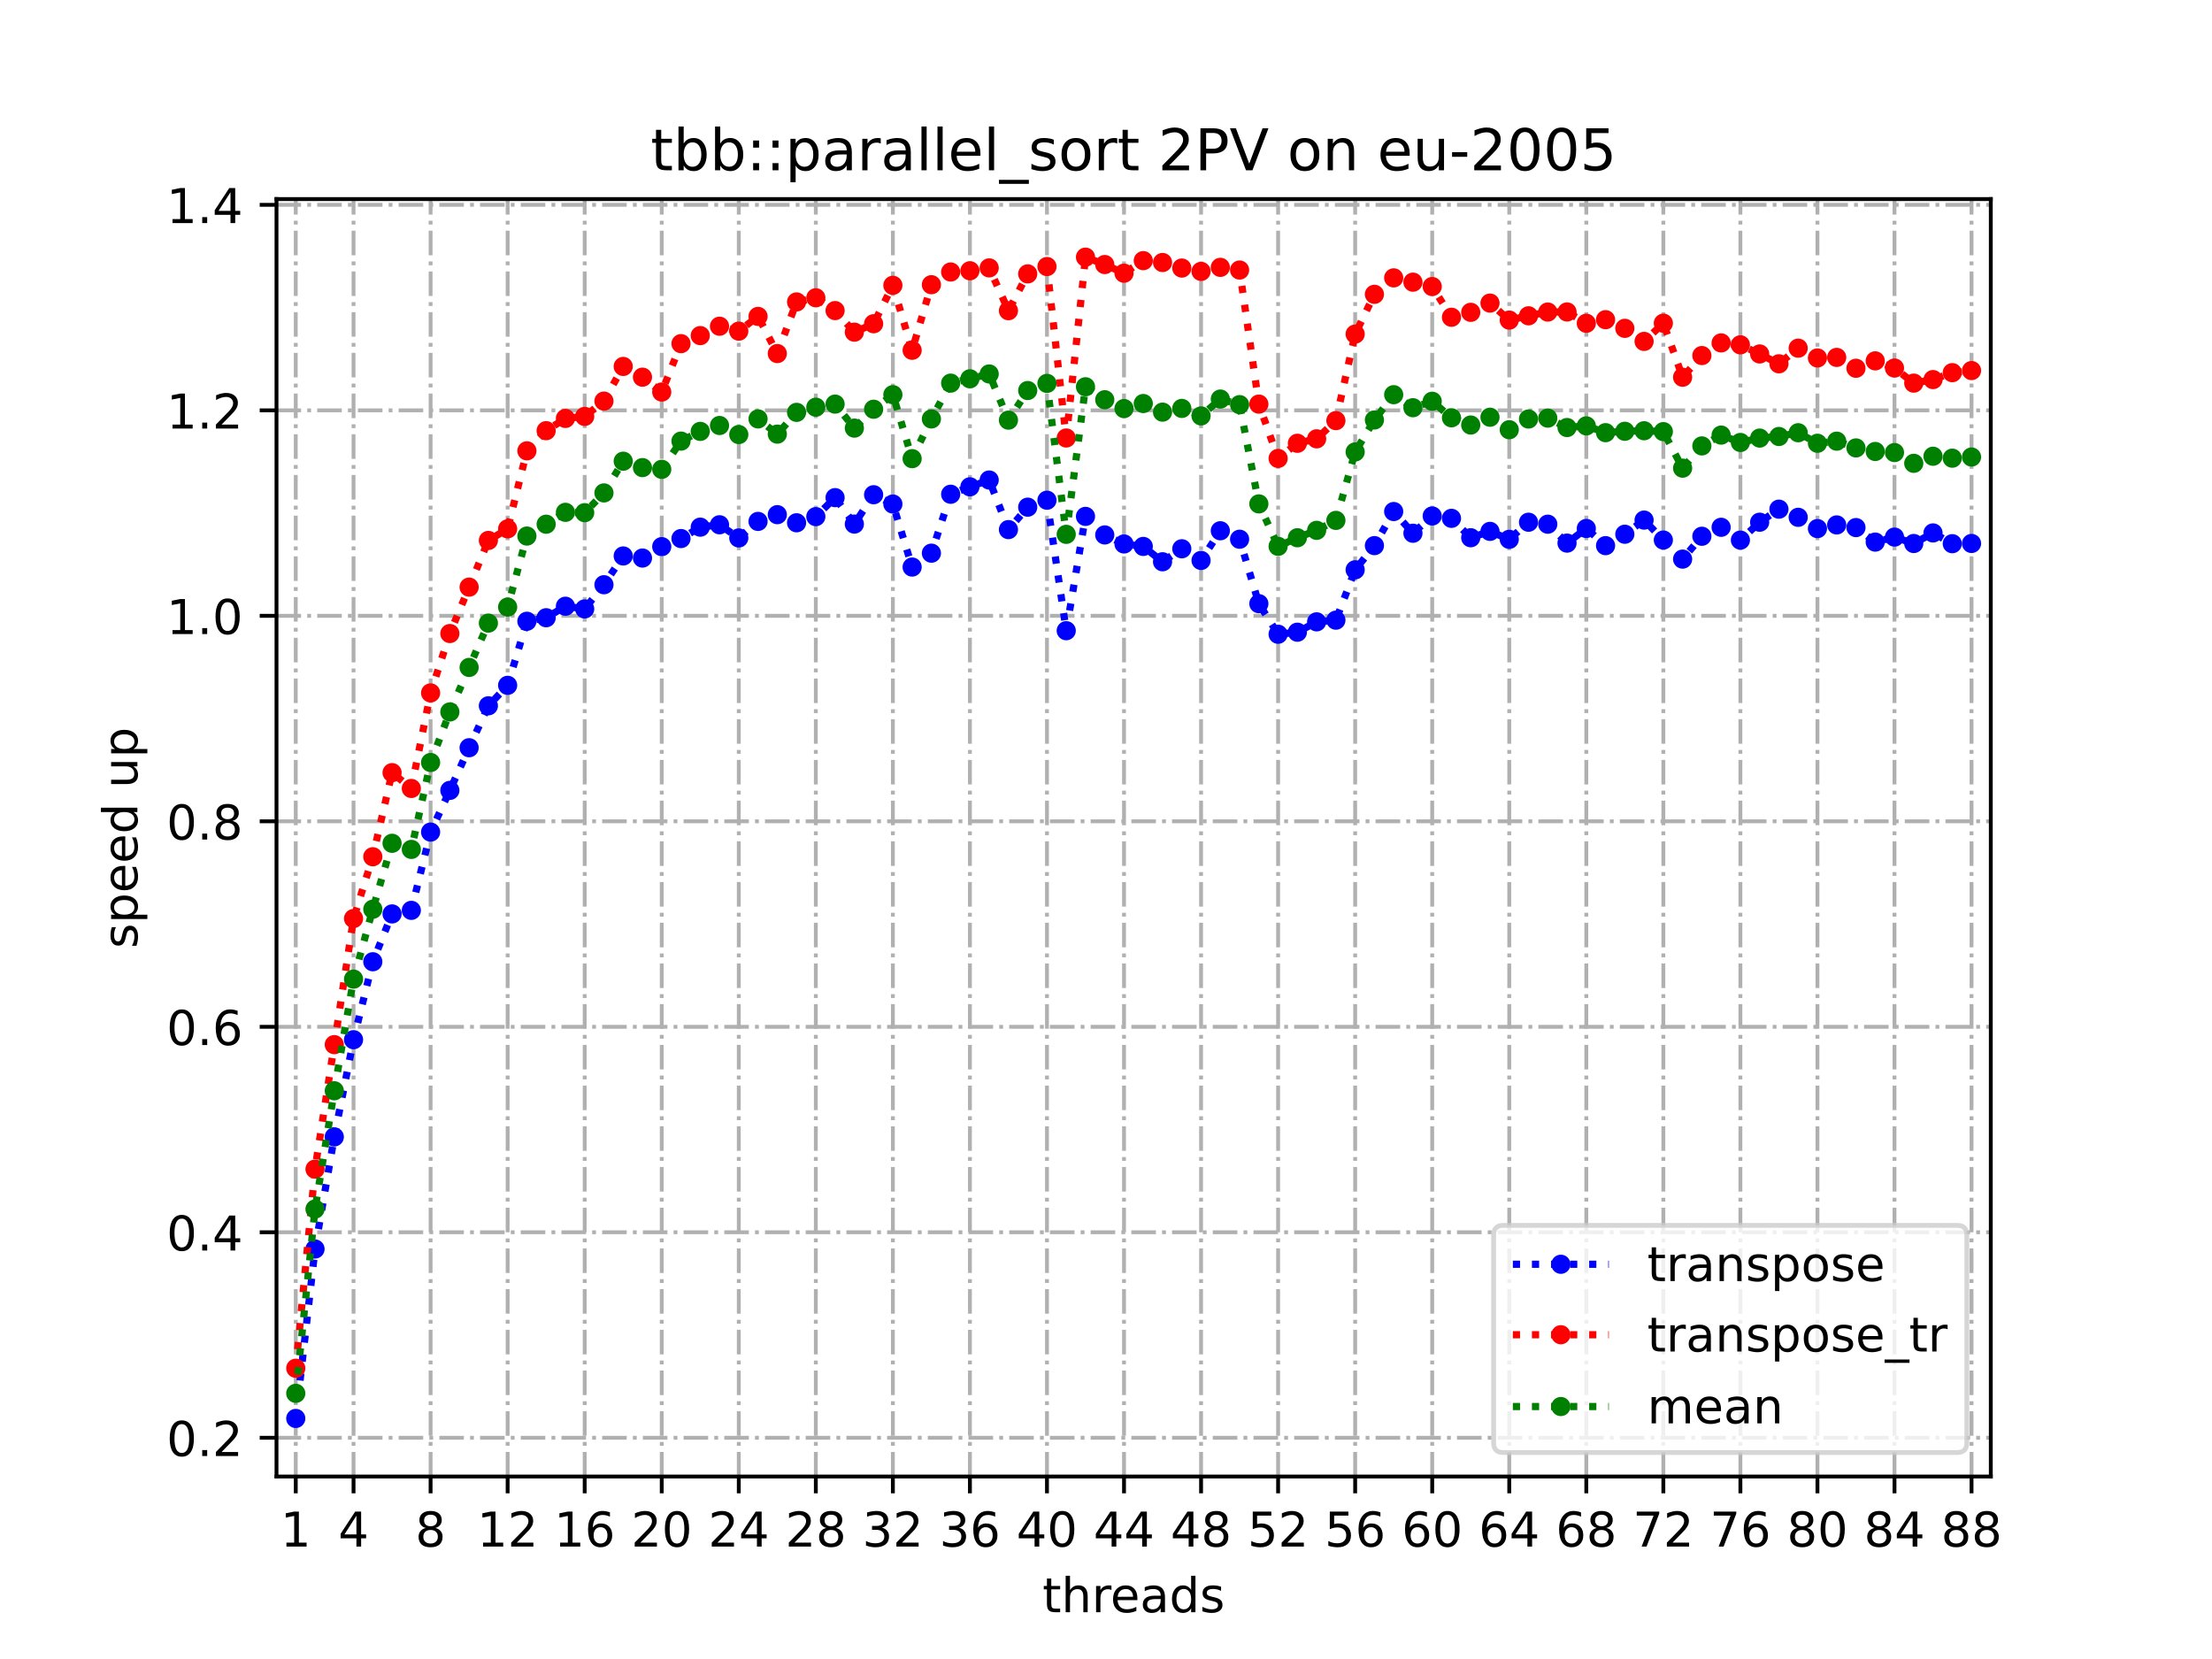 <?xml version="1.0" encoding="utf-8" standalone="no"?>
<!DOCTYPE svg PUBLIC "-//W3C//DTD SVG 1.1//EN"
  "http://www.w3.org/Graphics/SVG/1.1/DTD/svg11.dtd">
<!-- Created with matplotlib (https://matplotlib.org/) -->
<svg height="345.6pt" version="1.1" viewBox="0 0 460.8 345.6" width="460.8pt" xmlns="http://www.w3.org/2000/svg" xmlns:xlink="http://www.w3.org/1999/xlink">
 <defs>
  <style type="text/css">
*{stroke-linecap:butt;stroke-linejoin:round;}
  </style>
 </defs>
 <g id="figure_1">
  <g id="patch_1">
   <path d="M 0 345.6 
L 460.8 345.6 
L 460.8 0 
L 0 0 
z
" style="fill:#ffffff;"/>
  </g>
  <g id="axes_1">
   <g id="patch_2">
    <path d="M 57.6 307.584 
L 414.72 307.584 
L 414.72 41.472 
L 57.6 41.472 
z
" style="fill:#ffffff;"/>
   </g>
   <g id="matplotlib.axis_1">
    <g id="xtick_1">
     <g id="line2d_1">
      <path clip-path="url(#p0f5cf5f19c)" d="M 61.613 307.584 
L 61.613 41.472 
" style="fill:none;stroke:#b0b0b0;stroke-dasharray:5.12,1.28,0.8,1.28;stroke-dashoffset:0;stroke-width:0.8;"/>
     </g>
     <g id="line2d_2">
      <defs>
       <path d="M 0 0 
L 0 3.5 
" id="m6fc0f4a2e7" style="stroke:#000000;stroke-width:0.8;"/>
      </defs>
      <g>
       <use style="stroke:#000000;stroke-width:0.8;" x="61.613" xlink:href="#m6fc0f4a2e7" y="307.584"/>
      </g>
     </g>
     <g id="text_1">
      <!-- 1 -->
      <defs>
       <path d="M 12.406 8.297 
L 28.516 8.297 
L 28.516 63.922 
L 10.984 60.406 
L 10.984 69.391 
L 28.422 72.906 
L 38.281 72.906 
L 38.281 8.297 
L 54.391 8.297 
L 54.391 0 
L 12.406 0 
z
" id="DejaVuSans-49"/>
      </defs>
      <g transform="translate(58.431 322.182)scale(0.1 -0.1)">
       <use xlink:href="#DejaVuSans-49"/>
      </g>
     </g>
    </g>
    <g id="xtick_2">
     <g id="line2d_3">
      <path clip-path="url(#p0f5cf5f19c)" d="M 73.65 307.584 
L 73.65 41.472 
" style="fill:none;stroke:#b0b0b0;stroke-dasharray:5.12,1.28,0.8,1.28;stroke-dashoffset:0;stroke-width:0.8;"/>
     </g>
     <g id="line2d_4">
      <g>
       <use style="stroke:#000000;stroke-width:0.8;" x="73.65" xlink:href="#m6fc0f4a2e7" y="307.584"/>
      </g>
     </g>
     <g id="text_2">
      <!-- 4 -->
      <defs>
       <path d="M 37.797 64.312 
L 12.891 25.391 
L 37.797 25.391 
z
M 35.203 72.906 
L 47.609 72.906 
L 47.609 25.391 
L 58.016 25.391 
L 58.016 17.188 
L 47.609 17.188 
L 47.609 0 
L 37.797 0 
L 37.797 17.188 
L 4.891 17.188 
L 4.891 26.703 
z
" id="DejaVuSans-52"/>
      </defs>
      <g transform="translate(70.469 322.182)scale(0.1 -0.1)">
       <use xlink:href="#DejaVuSans-52"/>
      </g>
     </g>
    </g>
    <g id="xtick_3">
     <g id="line2d_5">
      <path clip-path="url(#p0f5cf5f19c)" d="M 89.701 307.584 
L 89.701 41.472 
" style="fill:none;stroke:#b0b0b0;stroke-dasharray:5.12,1.28,0.8,1.28;stroke-dashoffset:0;stroke-width:0.8;"/>
     </g>
     <g id="line2d_6">
      <g>
       <use style="stroke:#000000;stroke-width:0.8;" x="89.701" xlink:href="#m6fc0f4a2e7" y="307.584"/>
      </g>
     </g>
     <g id="text_3">
      <!-- 8 -->
      <defs>
       <path d="M 31.781 34.625 
Q 24.75 34.625 20.719 30.859 
Q 16.703 27.094 16.703 20.516 
Q 16.703 13.922 20.719 10.156 
Q 24.75 6.391 31.781 6.391 
Q 38.812 6.391 42.859 10.172 
Q 46.922 13.969 46.922 20.516 
Q 46.922 27.094 42.891 30.859 
Q 38.875 34.625 31.781 34.625 
z
M 21.922 38.812 
Q 15.578 40.375 12.031 44.719 
Q 8.5 49.078 8.5 55.328 
Q 8.5 64.062 14.719 69.141 
Q 20.953 74.219 31.781 74.219 
Q 42.672 74.219 48.875 69.141 
Q 55.078 64.062 55.078 55.328 
Q 55.078 49.078 51.531 44.719 
Q 48 40.375 41.703 38.812 
Q 48.828 37.156 52.797 32.312 
Q 56.781 27.484 56.781 20.516 
Q 56.781 9.906 50.312 4.234 
Q 43.844 -1.422 31.781 -1.422 
Q 19.734 -1.422 13.25 4.234 
Q 6.781 9.906 6.781 20.516 
Q 6.781 27.484 10.781 32.312 
Q 14.797 37.156 21.922 38.812 
z
M 18.312 54.391 
Q 18.312 48.734 21.844 45.562 
Q 25.391 42.391 31.781 42.391 
Q 38.141 42.391 41.719 45.562 
Q 45.312 48.734 45.312 54.391 
Q 45.312 60.062 41.719 63.234 
Q 38.141 66.406 31.781 66.406 
Q 25.391 66.406 21.844 63.234 
Q 18.312 60.062 18.312 54.391 
z
" id="DejaVuSans-56"/>
      </defs>
      <g transform="translate(86.519 322.182)scale(0.1 -0.1)">
       <use xlink:href="#DejaVuSans-56"/>
      </g>
     </g>
    </g>
    <g id="xtick_4">
     <g id="line2d_7">
      <path clip-path="url(#p0f5cf5f19c)" d="M 105.751 307.584 
L 105.751 41.472 
" style="fill:none;stroke:#b0b0b0;stroke-dasharray:5.12,1.28,0.8,1.28;stroke-dashoffset:0;stroke-width:0.8;"/>
     </g>
     <g id="line2d_8">
      <g>
       <use style="stroke:#000000;stroke-width:0.8;" x="105.751" xlink:href="#m6fc0f4a2e7" y="307.584"/>
      </g>
     </g>
     <g id="text_4">
      <!-- 12 -->
      <defs>
       <path d="M 19.188 8.297 
L 53.609 8.297 
L 53.609 0 
L 7.328 0 
L 7.328 8.297 
Q 12.938 14.109 22.625 23.891 
Q 32.328 33.688 34.812 36.531 
Q 39.547 41.844 41.422 45.531 
Q 43.312 49.219 43.312 52.781 
Q 43.312 58.594 39.234 62.25 
Q 35.156 65.922 28.609 65.922 
Q 23.969 65.922 18.812 64.312 
Q 13.672 62.703 7.812 59.422 
L 7.812 69.391 
Q 13.766 71.781 18.938 73 
Q 24.125 74.219 28.422 74.219 
Q 39.75 74.219 46.484 68.547 
Q 53.219 62.891 53.219 53.422 
Q 53.219 48.922 51.531 44.891 
Q 49.859 40.875 45.406 35.406 
Q 44.188 33.984 37.641 27.219 
Q 31.109 20.453 19.188 8.297 
z
" id="DejaVuSans-50"/>
      </defs>
      <g transform="translate(99.389 322.182)scale(0.1 -0.1)">
       <use xlink:href="#DejaVuSans-49"/>
       <use x="63.623" xlink:href="#DejaVuSans-50"/>
      </g>
     </g>
    </g>
    <g id="xtick_5">
     <g id="line2d_9">
      <path clip-path="url(#p0f5cf5f19c)" d="M 121.801 307.584 
L 121.801 41.472 
" style="fill:none;stroke:#b0b0b0;stroke-dasharray:5.12,1.28,0.8,1.28;stroke-dashoffset:0;stroke-width:0.8;"/>
     </g>
     <g id="line2d_10">
      <g>
       <use style="stroke:#000000;stroke-width:0.8;" x="121.801" xlink:href="#m6fc0f4a2e7" y="307.584"/>
      </g>
     </g>
     <g id="text_5">
      <!-- 16 -->
      <defs>
       <path d="M 33.016 40.375 
Q 26.375 40.375 22.484 35.828 
Q 18.609 31.297 18.609 23.391 
Q 18.609 15.531 22.484 10.953 
Q 26.375 6.391 33.016 6.391 
Q 39.656 6.391 43.531 10.953 
Q 47.406 15.531 47.406 23.391 
Q 47.406 31.297 43.531 35.828 
Q 39.656 40.375 33.016 40.375 
z
M 52.594 71.297 
L 52.594 62.312 
Q 48.875 64.062 45.094 64.984 
Q 41.312 65.922 37.594 65.922 
Q 27.828 65.922 22.672 59.328 
Q 17.531 52.734 16.797 39.406 
Q 19.672 43.656 24.016 45.922 
Q 28.375 48.188 33.594 48.188 
Q 44.578 48.188 50.953 41.516 
Q 57.328 34.859 57.328 23.391 
Q 57.328 12.156 50.688 5.359 
Q 44.047 -1.422 33.016 -1.422 
Q 20.359 -1.422 13.672 8.266 
Q 6.984 17.969 6.984 36.375 
Q 6.984 53.656 15.188 63.938 
Q 23.391 74.219 37.203 74.219 
Q 40.922 74.219 44.703 73.484 
Q 48.484 72.75 52.594 71.297 
z
" id="DejaVuSans-54"/>
      </defs>
      <g transform="translate(115.439 322.182)scale(0.1 -0.1)">
       <use xlink:href="#DejaVuSans-49"/>
       <use x="63.623" xlink:href="#DejaVuSans-54"/>
      </g>
     </g>
    </g>
    <g id="xtick_6">
     <g id="line2d_11">
      <path clip-path="url(#p0f5cf5f19c)" d="M 137.852 307.584 
L 137.852 41.472 
" style="fill:none;stroke:#b0b0b0;stroke-dasharray:5.12,1.28,0.8,1.28;stroke-dashoffset:0;stroke-width:0.8;"/>
     </g>
     <g id="line2d_12">
      <g>
       <use style="stroke:#000000;stroke-width:0.8;" x="137.852" xlink:href="#m6fc0f4a2e7" y="307.584"/>
      </g>
     </g>
     <g id="text_6">
      <!-- 20 -->
      <defs>
       <path d="M 31.781 66.406 
Q 24.172 66.406 20.328 58.906 
Q 16.5 51.422 16.5 36.375 
Q 16.5 21.391 20.328 13.891 
Q 24.172 6.391 31.781 6.391 
Q 39.453 6.391 43.281 13.891 
Q 47.125 21.391 47.125 36.375 
Q 47.125 51.422 43.281 58.906 
Q 39.453 66.406 31.781 66.406 
z
M 31.781 74.219 
Q 44.047 74.219 50.516 64.516 
Q 56.984 54.828 56.984 36.375 
Q 56.984 17.969 50.516 8.266 
Q 44.047 -1.422 31.781 -1.422 
Q 19.531 -1.422 13.062 8.266 
Q 6.594 17.969 6.594 36.375 
Q 6.594 54.828 13.062 64.516 
Q 19.531 74.219 31.781 74.219 
z
" id="DejaVuSans-48"/>
      </defs>
      <g transform="translate(131.489 322.182)scale(0.1 -0.1)">
       <use xlink:href="#DejaVuSans-50"/>
       <use x="63.623" xlink:href="#DejaVuSans-48"/>
      </g>
     </g>
    </g>
    <g id="xtick_7">
     <g id="line2d_13">
      <path clip-path="url(#p0f5cf5f19c)" d="M 153.902 307.584 
L 153.902 41.472 
" style="fill:none;stroke:#b0b0b0;stroke-dasharray:5.12,1.28,0.8,1.28;stroke-dashoffset:0;stroke-width:0.8;"/>
     </g>
     <g id="line2d_14">
      <g>
       <use style="stroke:#000000;stroke-width:0.8;" x="153.902" xlink:href="#m6fc0f4a2e7" y="307.584"/>
      </g>
     </g>
     <g id="text_7">
      <!-- 24 -->
      <g transform="translate(147.54 322.182)scale(0.1 -0.1)">
       <use xlink:href="#DejaVuSans-50"/>
       <use x="63.623" xlink:href="#DejaVuSans-52"/>
      </g>
     </g>
    </g>
    <g id="xtick_8">
     <g id="line2d_15">
      <path clip-path="url(#p0f5cf5f19c)" d="M 169.952 307.584 
L 169.952 41.472 
" style="fill:none;stroke:#b0b0b0;stroke-dasharray:5.12,1.28,0.8,1.28;stroke-dashoffset:0;stroke-width:0.8;"/>
     </g>
     <g id="line2d_16">
      <g>
       <use style="stroke:#000000;stroke-width:0.8;" x="169.952" xlink:href="#m6fc0f4a2e7" y="307.584"/>
      </g>
     </g>
     <g id="text_8">
      <!-- 28 -->
      <g transform="translate(163.59 322.182)scale(0.1 -0.1)">
       <use xlink:href="#DejaVuSans-50"/>
       <use x="63.623" xlink:href="#DejaVuSans-56"/>
      </g>
     </g>
    </g>
    <g id="xtick_9">
     <g id="line2d_17">
      <path clip-path="url(#p0f5cf5f19c)" d="M 186.003 307.584 
L 186.003 41.472 
" style="fill:none;stroke:#b0b0b0;stroke-dasharray:5.12,1.28,0.8,1.28;stroke-dashoffset:0;stroke-width:0.8;"/>
     </g>
     <g id="line2d_18">
      <g>
       <use style="stroke:#000000;stroke-width:0.8;" x="186.003" xlink:href="#m6fc0f4a2e7" y="307.584"/>
      </g>
     </g>
     <g id="text_9">
      <!-- 32 -->
      <defs>
       <path d="M 40.578 39.312 
Q 47.656 37.797 51.625 33 
Q 55.609 28.219 55.609 21.188 
Q 55.609 10.406 48.188 4.484 
Q 40.766 -1.422 27.094 -1.422 
Q 22.516 -1.422 17.656 -0.516 
Q 12.797 0.391 7.625 2.203 
L 7.625 11.719 
Q 11.719 9.328 16.594 8.109 
Q 21.484 6.891 26.812 6.891 
Q 36.078 6.891 40.938 10.547 
Q 45.797 14.203 45.797 21.188 
Q 45.797 27.641 41.281 31.266 
Q 36.766 34.906 28.719 34.906 
L 20.219 34.906 
L 20.219 43.016 
L 29.109 43.016 
Q 36.375 43.016 40.234 45.922 
Q 44.094 48.828 44.094 54.297 
Q 44.094 59.906 40.109 62.906 
Q 36.141 65.922 28.719 65.922 
Q 24.656 65.922 20.016 65.031 
Q 15.375 64.156 9.812 62.312 
L 9.812 71.094 
Q 15.438 72.656 20.344 73.438 
Q 25.25 74.219 29.594 74.219 
Q 40.828 74.219 47.359 69.109 
Q 53.906 64.016 53.906 55.328 
Q 53.906 49.266 50.438 45.094 
Q 46.969 40.922 40.578 39.312 
z
" id="DejaVuSans-51"/>
      </defs>
      <g transform="translate(179.64 322.182)scale(0.1 -0.1)">
       <use xlink:href="#DejaVuSans-51"/>
       <use x="63.623" xlink:href="#DejaVuSans-50"/>
      </g>
     </g>
    </g>
    <g id="xtick_10">
     <g id="line2d_19">
      <path clip-path="url(#p0f5cf5f19c)" d="M 202.053 307.584 
L 202.053 41.472 
" style="fill:none;stroke:#b0b0b0;stroke-dasharray:5.12,1.28,0.8,1.28;stroke-dashoffset:0;stroke-width:0.8;"/>
     </g>
     <g id="line2d_20">
      <g>
       <use style="stroke:#000000;stroke-width:0.8;" x="202.053" xlink:href="#m6fc0f4a2e7" y="307.584"/>
      </g>
     </g>
     <g id="text_10">
      <!-- 36 -->
      <g transform="translate(195.691 322.182)scale(0.1 -0.1)">
       <use xlink:href="#DejaVuSans-51"/>
       <use x="63.623" xlink:href="#DejaVuSans-54"/>
      </g>
     </g>
    </g>
    <g id="xtick_11">
     <g id="line2d_21">
      <path clip-path="url(#p0f5cf5f19c)" d="M 218.103 307.584 
L 218.103 41.472 
" style="fill:none;stroke:#b0b0b0;stroke-dasharray:5.12,1.28,0.8,1.28;stroke-dashoffset:0;stroke-width:0.8;"/>
     </g>
     <g id="line2d_22">
      <g>
       <use style="stroke:#000000;stroke-width:0.8;" x="218.103" xlink:href="#m6fc0f4a2e7" y="307.584"/>
      </g>
     </g>
     <g id="text_11">
      <!-- 40 -->
      <g transform="translate(211.741 322.182)scale(0.1 -0.1)">
       <use xlink:href="#DejaVuSans-52"/>
       <use x="63.623" xlink:href="#DejaVuSans-48"/>
      </g>
     </g>
    </g>
    <g id="xtick_12">
     <g id="line2d_23">
      <path clip-path="url(#p0f5cf5f19c)" d="M 234.154 307.584 
L 234.154 41.472 
" style="fill:none;stroke:#b0b0b0;stroke-dasharray:5.12,1.28,0.8,1.28;stroke-dashoffset:0;stroke-width:0.8;"/>
     </g>
     <g id="line2d_24">
      <g>
       <use style="stroke:#000000;stroke-width:0.8;" x="234.154" xlink:href="#m6fc0f4a2e7" y="307.584"/>
      </g>
     </g>
     <g id="text_12">
      <!-- 44 -->
      <g transform="translate(227.791 322.182)scale(0.1 -0.1)">
       <use xlink:href="#DejaVuSans-52"/>
       <use x="63.623" xlink:href="#DejaVuSans-52"/>
      </g>
     </g>
    </g>
    <g id="xtick_13">
     <g id="line2d_25">
      <path clip-path="url(#p0f5cf5f19c)" d="M 250.204 307.584 
L 250.204 41.472 
" style="fill:none;stroke:#b0b0b0;stroke-dasharray:5.12,1.28,0.8,1.28;stroke-dashoffset:0;stroke-width:0.8;"/>
     </g>
     <g id="line2d_26">
      <g>
       <use style="stroke:#000000;stroke-width:0.8;" x="250.204" xlink:href="#m6fc0f4a2e7" y="307.584"/>
      </g>
     </g>
     <g id="text_13">
      <!-- 48 -->
      <g transform="translate(243.842 322.182)scale(0.1 -0.1)">
       <use xlink:href="#DejaVuSans-52"/>
       <use x="63.623" xlink:href="#DejaVuSans-56"/>
      </g>
     </g>
    </g>
    <g id="xtick_14">
     <g id="line2d_27">
      <path clip-path="url(#p0f5cf5f19c)" d="M 266.254 307.584 
L 266.254 41.472 
" style="fill:none;stroke:#b0b0b0;stroke-dasharray:5.12,1.28,0.8,1.28;stroke-dashoffset:0;stroke-width:0.8;"/>
     </g>
     <g id="line2d_28">
      <g>
       <use style="stroke:#000000;stroke-width:0.8;" x="266.254" xlink:href="#m6fc0f4a2e7" y="307.584"/>
      </g>
     </g>
     <g id="text_14">
      <!-- 52 -->
      <defs>
       <path d="M 10.797 72.906 
L 49.516 72.906 
L 49.516 64.594 
L 19.828 64.594 
L 19.828 46.734 
Q 21.969 47.469 24.109 47.828 
Q 26.266 48.188 28.422 48.188 
Q 40.625 48.188 47.75 41.5 
Q 54.891 34.812 54.891 23.391 
Q 54.891 11.625 47.562 5.094 
Q 40.234 -1.422 26.906 -1.422 
Q 22.312 -1.422 17.547 -0.641 
Q 12.797 0.141 7.719 1.703 
L 7.719 11.625 
Q 12.109 9.234 16.797 8.062 
Q 21.484 6.891 26.703 6.891 
Q 35.156 6.891 40.078 11.328 
Q 45.016 15.766 45.016 23.391 
Q 45.016 31 40.078 35.438 
Q 35.156 39.891 26.703 39.891 
Q 22.75 39.891 18.812 39.016 
Q 14.891 38.141 10.797 36.281 
z
" id="DejaVuSans-53"/>
      </defs>
      <g transform="translate(259.892 322.182)scale(0.1 -0.1)">
       <use xlink:href="#DejaVuSans-53"/>
       <use x="63.623" xlink:href="#DejaVuSans-50"/>
      </g>
     </g>
    </g>
    <g id="xtick_15">
     <g id="line2d_29">
      <path clip-path="url(#p0f5cf5f19c)" d="M 282.305 307.584 
L 282.305 41.472 
" style="fill:none;stroke:#b0b0b0;stroke-dasharray:5.12,1.28,0.8,1.28;stroke-dashoffset:0;stroke-width:0.8;"/>
     </g>
     <g id="line2d_30">
      <g>
       <use style="stroke:#000000;stroke-width:0.8;" x="282.305" xlink:href="#m6fc0f4a2e7" y="307.584"/>
      </g>
     </g>
     <g id="text_15">
      <!-- 56 -->
      <g transform="translate(275.942 322.182)scale(0.1 -0.1)">
       <use xlink:href="#DejaVuSans-53"/>
       <use x="63.623" xlink:href="#DejaVuSans-54"/>
      </g>
     </g>
    </g>
    <g id="xtick_16">
     <g id="line2d_31">
      <path clip-path="url(#p0f5cf5f19c)" d="M 298.355 307.584 
L 298.355 41.472 
" style="fill:none;stroke:#b0b0b0;stroke-dasharray:5.12,1.28,0.8,1.28;stroke-dashoffset:0;stroke-width:0.8;"/>
     </g>
     <g id="line2d_32">
      <g>
       <use style="stroke:#000000;stroke-width:0.8;" x="298.355" xlink:href="#m6fc0f4a2e7" y="307.584"/>
      </g>
     </g>
     <g id="text_16">
      <!-- 60 -->
      <g transform="translate(291.993 322.182)scale(0.1 -0.1)">
       <use xlink:href="#DejaVuSans-54"/>
       <use x="63.623" xlink:href="#DejaVuSans-48"/>
      </g>
     </g>
    </g>
    <g id="xtick_17">
     <g id="line2d_33">
      <path clip-path="url(#p0f5cf5f19c)" d="M 314.405 307.584 
L 314.405 41.472 
" style="fill:none;stroke:#b0b0b0;stroke-dasharray:5.12,1.28,0.8,1.28;stroke-dashoffset:0;stroke-width:0.8;"/>
     </g>
     <g id="line2d_34">
      <g>
       <use style="stroke:#000000;stroke-width:0.8;" x="314.405" xlink:href="#m6fc0f4a2e7" y="307.584"/>
      </g>
     </g>
     <g id="text_17">
      <!-- 64 -->
      <g transform="translate(308.043 322.182)scale(0.1 -0.1)">
       <use xlink:href="#DejaVuSans-54"/>
       <use x="63.623" xlink:href="#DejaVuSans-52"/>
      </g>
     </g>
    </g>
    <g id="xtick_18">
     <g id="line2d_35">
      <path clip-path="url(#p0f5cf5f19c)" d="M 330.456 307.584 
L 330.456 41.472 
" style="fill:none;stroke:#b0b0b0;stroke-dasharray:5.12,1.28,0.8,1.28;stroke-dashoffset:0;stroke-width:0.8;"/>
     </g>
     <g id="line2d_36">
      <g>
       <use style="stroke:#000000;stroke-width:0.8;" x="330.456" xlink:href="#m6fc0f4a2e7" y="307.584"/>
      </g>
     </g>
     <g id="text_18">
      <!-- 68 -->
      <g transform="translate(324.093 322.182)scale(0.1 -0.1)">
       <use xlink:href="#DejaVuSans-54"/>
       <use x="63.623" xlink:href="#DejaVuSans-56"/>
      </g>
     </g>
    </g>
    <g id="xtick_19">
     <g id="line2d_37">
      <path clip-path="url(#p0f5cf5f19c)" d="M 346.506 307.584 
L 346.506 41.472 
" style="fill:none;stroke:#b0b0b0;stroke-dasharray:5.12,1.28,0.8,1.28;stroke-dashoffset:0;stroke-width:0.8;"/>
     </g>
     <g id="line2d_38">
      <g>
       <use style="stroke:#000000;stroke-width:0.8;" x="346.506" xlink:href="#m6fc0f4a2e7" y="307.584"/>
      </g>
     </g>
     <g id="text_19">
      <!-- 72 -->
      <defs>
       <path d="M 8.203 72.906 
L 55.078 72.906 
L 55.078 68.703 
L 28.609 0 
L 18.312 0 
L 43.219 64.594 
L 8.203 64.594 
z
" id="DejaVuSans-55"/>
      </defs>
      <g transform="translate(340.144 322.182)scale(0.1 -0.1)">
       <use xlink:href="#DejaVuSans-55"/>
       <use x="63.623" xlink:href="#DejaVuSans-50"/>
      </g>
     </g>
    </g>
    <g id="xtick_20">
     <g id="line2d_39">
      <path clip-path="url(#p0f5cf5f19c)" d="M 362.556 307.584 
L 362.556 41.472 
" style="fill:none;stroke:#b0b0b0;stroke-dasharray:5.12,1.28,0.8,1.28;stroke-dashoffset:0;stroke-width:0.8;"/>
     </g>
     <g id="line2d_40">
      <g>
       <use style="stroke:#000000;stroke-width:0.8;" x="362.556" xlink:href="#m6fc0f4a2e7" y="307.584"/>
      </g>
     </g>
     <g id="text_20">
      <!-- 76 -->
      <g transform="translate(356.194 322.182)scale(0.1 -0.1)">
       <use xlink:href="#DejaVuSans-55"/>
       <use x="63.623" xlink:href="#DejaVuSans-54"/>
      </g>
     </g>
    </g>
    <g id="xtick_21">
     <g id="line2d_41">
      <path clip-path="url(#p0f5cf5f19c)" d="M 378.607 307.584 
L 378.607 41.472 
" style="fill:none;stroke:#b0b0b0;stroke-dasharray:5.12,1.28,0.8,1.28;stroke-dashoffset:0;stroke-width:0.8;"/>
     </g>
     <g id="line2d_42">
      <g>
       <use style="stroke:#000000;stroke-width:0.8;" x="378.607" xlink:href="#m6fc0f4a2e7" y="307.584"/>
      </g>
     </g>
     <g id="text_21">
      <!-- 80 -->
      <g transform="translate(372.244 322.182)scale(0.1 -0.1)">
       <use xlink:href="#DejaVuSans-56"/>
       <use x="63.623" xlink:href="#DejaVuSans-48"/>
      </g>
     </g>
    </g>
    <g id="xtick_22">
     <g id="line2d_43">
      <path clip-path="url(#p0f5cf5f19c)" d="M 394.657 307.584 
L 394.657 41.472 
" style="fill:none;stroke:#b0b0b0;stroke-dasharray:5.12,1.28,0.8,1.28;stroke-dashoffset:0;stroke-width:0.8;"/>
     </g>
     <g id="line2d_44">
      <g>
       <use style="stroke:#000000;stroke-width:0.8;" x="394.657" xlink:href="#m6fc0f4a2e7" y="307.584"/>
      </g>
     </g>
     <g id="text_22">
      <!-- 84 -->
      <g transform="translate(388.295 322.182)scale(0.1 -0.1)">
       <use xlink:href="#DejaVuSans-56"/>
       <use x="63.623" xlink:href="#DejaVuSans-52"/>
      </g>
     </g>
    </g>
    <g id="xtick_23">
     <g id="line2d_45">
      <path clip-path="url(#p0f5cf5f19c)" d="M 410.707 307.584 
L 410.707 41.472 
" style="fill:none;stroke:#b0b0b0;stroke-dasharray:5.12,1.28,0.8,1.28;stroke-dashoffset:0;stroke-width:0.8;"/>
     </g>
     <g id="line2d_46">
      <g>
       <use style="stroke:#000000;stroke-width:0.8;" x="410.707" xlink:href="#m6fc0f4a2e7" y="307.584"/>
      </g>
     </g>
     <g id="text_23">
      <!-- 88 -->
      <g transform="translate(404.345 322.182)scale(0.1 -0.1)">
       <use xlink:href="#DejaVuSans-56"/>
       <use x="63.623" xlink:href="#DejaVuSans-56"/>
      </g>
     </g>
    </g>
    <g id="text_24">
     <!-- threads -->
     <defs>
      <path d="M 18.312 70.219 
L 18.312 54.688 
L 36.812 54.688 
L 36.812 47.703 
L 18.312 47.703 
L 18.312 18.016 
Q 18.312 11.328 20.141 9.422 
Q 21.969 7.516 27.594 7.516 
L 36.812 7.516 
L 36.812 0 
L 27.594 0 
Q 17.188 0 13.234 3.875 
Q 9.281 7.766 9.281 18.016 
L 9.281 47.703 
L 2.688 47.703 
L 2.688 54.688 
L 9.281 54.688 
L 9.281 70.219 
z
" id="DejaVuSans-116"/>
      <path d="M 54.891 33.016 
L 54.891 0 
L 45.906 0 
L 45.906 32.719 
Q 45.906 40.484 42.875 44.328 
Q 39.844 48.188 33.797 48.188 
Q 26.516 48.188 22.312 43.547 
Q 18.109 38.922 18.109 30.906 
L 18.109 0 
L 9.078 0 
L 9.078 75.984 
L 18.109 75.984 
L 18.109 46.188 
Q 21.344 51.125 25.703 53.562 
Q 30.078 56 35.797 56 
Q 45.219 56 50.047 50.172 
Q 54.891 44.344 54.891 33.016 
z
" id="DejaVuSans-104"/>
      <path d="M 41.109 46.297 
Q 39.594 47.172 37.812 47.578 
Q 36.031 48 33.891 48 
Q 26.266 48 22.188 43.047 
Q 18.109 38.094 18.109 28.812 
L 18.109 0 
L 9.078 0 
L 9.078 54.688 
L 18.109 54.688 
L 18.109 46.188 
Q 20.953 51.172 25.484 53.578 
Q 30.031 56 36.531 56 
Q 37.453 56 38.578 55.875 
Q 39.703 55.766 41.062 55.516 
z
" id="DejaVuSans-114"/>
      <path d="M 56.203 29.594 
L 56.203 25.203 
L 14.891 25.203 
Q 15.484 15.922 20.484 11.062 
Q 25.484 6.203 34.422 6.203 
Q 39.594 6.203 44.453 7.469 
Q 49.312 8.734 54.109 11.281 
L 54.109 2.781 
Q 49.266 0.734 44.188 -0.344 
Q 39.109 -1.422 33.891 -1.422 
Q 20.797 -1.422 13.156 6.188 
Q 5.516 13.812 5.516 26.812 
Q 5.516 40.234 12.766 48.109 
Q 20.016 56 32.328 56 
Q 43.359 56 49.781 48.891 
Q 56.203 41.797 56.203 29.594 
z
M 47.219 32.234 
Q 47.125 39.594 43.094 43.984 
Q 39.062 48.391 32.422 48.391 
Q 24.906 48.391 20.391 44.141 
Q 15.875 39.891 15.188 32.172 
z
" id="DejaVuSans-101"/>
      <path d="M 34.281 27.484 
Q 23.391 27.484 19.188 25 
Q 14.984 22.516 14.984 16.5 
Q 14.984 11.719 18.141 8.906 
Q 21.297 6.109 26.703 6.109 
Q 34.188 6.109 38.703 11.406 
Q 43.219 16.703 43.219 25.484 
L 43.219 27.484 
z
M 52.203 31.203 
L 52.203 0 
L 43.219 0 
L 43.219 8.297 
Q 40.141 3.328 35.547 0.953 
Q 30.953 -1.422 24.312 -1.422 
Q 15.922 -1.422 10.953 3.297 
Q 6 8.016 6 15.922 
Q 6 25.141 12.172 29.828 
Q 18.359 34.516 30.609 34.516 
L 43.219 34.516 
L 43.219 35.406 
Q 43.219 41.609 39.141 45 
Q 35.062 48.391 27.688 48.391 
Q 23 48.391 18.547 47.266 
Q 14.109 46.141 10.016 43.891 
L 10.016 52.203 
Q 14.938 54.109 19.578 55.047 
Q 24.219 56 28.609 56 
Q 40.484 56 46.344 49.844 
Q 52.203 43.703 52.203 31.203 
z
" id="DejaVuSans-97"/>
      <path d="M 45.406 46.391 
L 45.406 75.984 
L 54.391 75.984 
L 54.391 0 
L 45.406 0 
L 45.406 8.203 
Q 42.578 3.328 38.25 0.953 
Q 33.938 -1.422 27.875 -1.422 
Q 17.969 -1.422 11.734 6.484 
Q 5.516 14.406 5.516 27.297 
Q 5.516 40.188 11.734 48.094 
Q 17.969 56 27.875 56 
Q 33.938 56 38.25 53.625 
Q 42.578 51.266 45.406 46.391 
z
M 14.797 27.297 
Q 14.797 17.391 18.875 11.75 
Q 22.953 6.109 30.078 6.109 
Q 37.203 6.109 41.297 11.75 
Q 45.406 17.391 45.406 27.297 
Q 45.406 37.203 41.297 42.844 
Q 37.203 48.484 30.078 48.484 
Q 22.953 48.484 18.875 42.844 
Q 14.797 37.203 14.797 27.297 
z
" id="DejaVuSans-100"/>
      <path d="M 44.281 53.078 
L 44.281 44.578 
Q 40.484 46.531 36.375 47.5 
Q 32.281 48.484 27.875 48.484 
Q 21.188 48.484 17.844 46.438 
Q 14.5 44.391 14.5 40.281 
Q 14.5 37.156 16.891 35.375 
Q 19.281 33.594 26.516 31.984 
L 29.594 31.297 
Q 39.156 29.25 43.188 25.516 
Q 47.219 21.781 47.219 15.094 
Q 47.219 7.469 41.188 3.016 
Q 35.156 -1.422 24.609 -1.422 
Q 20.219 -1.422 15.453 -0.562 
Q 10.688 0.297 5.422 2 
L 5.422 11.281 
Q 10.406 8.688 15.234 7.391 
Q 20.062 6.109 24.812 6.109 
Q 31.156 6.109 34.562 8.281 
Q 37.984 10.453 37.984 14.406 
Q 37.984 18.062 35.516 20.016 
Q 33.062 21.969 24.703 23.781 
L 21.578 24.516 
Q 13.234 26.266 9.516 29.906 
Q 5.812 33.547 5.812 39.891 
Q 5.812 47.609 11.281 51.797 
Q 16.75 56 26.812 56 
Q 31.781 56 36.172 55.266 
Q 40.578 54.547 44.281 53.078 
z
" id="DejaVuSans-115"/>
     </defs>
     <g transform="translate(217.169 335.861)scale(0.1 -0.1)">
      <use xlink:href="#DejaVuSans-116"/>
      <use x="39.209" xlink:href="#DejaVuSans-104"/>
      <use x="102.588" xlink:href="#DejaVuSans-114"/>
      <use x="141.451" xlink:href="#DejaVuSans-101"/>
      <use x="202.975" xlink:href="#DejaVuSans-97"/>
      <use x="264.254" xlink:href="#DejaVuSans-100"/>
      <use x="327.73" xlink:href="#DejaVuSans-115"/>
     </g>
    </g>
   </g>
   <g id="matplotlib.axis_2">
    <g id="ytick_1">
     <g id="line2d_47">
      <path clip-path="url(#p0f5cf5f19c)" d="M 57.6 299.514 
L 414.72 299.514 
" style="fill:none;stroke:#b0b0b0;stroke-dasharray:5.12,1.28,0.8,1.28;stroke-dashoffset:0;stroke-width:0.8;"/>
     </g>
     <g id="line2d_48">
      <defs>
       <path d="M 0 0 
L -3.5 0 
" id="mdae414258b" style="stroke:#000000;stroke-width:0.8;"/>
      </defs>
      <g>
       <use style="stroke:#000000;stroke-width:0.8;" x="57.6" xlink:href="#mdae414258b" y="299.514"/>
      </g>
     </g>
     <g id="text_25">
      <!-- 0.2 -->
      <defs>
       <path d="M 10.688 12.406 
L 21 12.406 
L 21 0 
L 10.688 0 
z
" id="DejaVuSans-46"/>
      </defs>
      <g transform="translate(34.697 303.314)scale(0.1 -0.1)">
       <use xlink:href="#DejaVuSans-48"/>
       <use x="63.623" xlink:href="#DejaVuSans-46"/>
       <use x="95.41" xlink:href="#DejaVuSans-50"/>
      </g>
     </g>
    </g>
    <g id="ytick_2">
     <g id="line2d_49">
      <path clip-path="url(#p0f5cf5f19c)" d="M 57.6 256.707 
L 414.72 256.707 
" style="fill:none;stroke:#b0b0b0;stroke-dasharray:5.12,1.28,0.8,1.28;stroke-dashoffset:0;stroke-width:0.8;"/>
     </g>
     <g id="line2d_50">
      <g>
       <use style="stroke:#000000;stroke-width:0.8;" x="57.6" xlink:href="#mdae414258b" y="256.707"/>
      </g>
     </g>
     <g id="text_26">
      <!-- 0.4 -->
      <g transform="translate(34.697 260.506)scale(0.1 -0.1)">
       <use xlink:href="#DejaVuSans-48"/>
       <use x="63.623" xlink:href="#DejaVuSans-46"/>
       <use x="95.41" xlink:href="#DejaVuSans-52"/>
      </g>
     </g>
    </g>
    <g id="ytick_3">
     <g id="line2d_51">
      <path clip-path="url(#p0f5cf5f19c)" d="M 57.6 213.9 
L 414.72 213.9 
" style="fill:none;stroke:#b0b0b0;stroke-dasharray:5.12,1.28,0.8,1.28;stroke-dashoffset:0;stroke-width:0.8;"/>
     </g>
     <g id="line2d_52">
      <g>
       <use style="stroke:#000000;stroke-width:0.8;" x="57.6" xlink:href="#mdae414258b" y="213.9"/>
      </g>
     </g>
     <g id="text_27">
      <!-- 0.6 -->
      <g transform="translate(34.697 217.699)scale(0.1 -0.1)">
       <use xlink:href="#DejaVuSans-48"/>
       <use x="63.623" xlink:href="#DejaVuSans-46"/>
       <use x="95.41" xlink:href="#DejaVuSans-54"/>
      </g>
     </g>
    </g>
    <g id="ytick_4">
     <g id="line2d_53">
      <path clip-path="url(#p0f5cf5f19c)" d="M 57.6 171.093 
L 414.72 171.093 
" style="fill:none;stroke:#b0b0b0;stroke-dasharray:5.12,1.28,0.8,1.28;stroke-dashoffset:0;stroke-width:0.8;"/>
     </g>
     <g id="line2d_54">
      <g>
       <use style="stroke:#000000;stroke-width:0.8;" x="57.6" xlink:href="#mdae414258b" y="171.093"/>
      </g>
     </g>
     <g id="text_28">
      <!-- 0.8 -->
      <g transform="translate(34.697 174.892)scale(0.1 -0.1)">
       <use xlink:href="#DejaVuSans-48"/>
       <use x="63.623" xlink:href="#DejaVuSans-46"/>
       <use x="95.41" xlink:href="#DejaVuSans-56"/>
      </g>
     </g>
    </g>
    <g id="ytick_5">
     <g id="line2d_55">
      <path clip-path="url(#p0f5cf5f19c)" d="M 57.6 128.286 
L 414.72 128.286 
" style="fill:none;stroke:#b0b0b0;stroke-dasharray:5.12,1.28,0.8,1.28;stroke-dashoffset:0;stroke-width:0.8;"/>
     </g>
     <g id="line2d_56">
      <g>
       <use style="stroke:#000000;stroke-width:0.8;" x="57.6" xlink:href="#mdae414258b" y="128.286"/>
      </g>
     </g>
     <g id="text_29">
      <!-- 1.0 -->
      <g transform="translate(34.697 132.085)scale(0.1 -0.1)">
       <use xlink:href="#DejaVuSans-49"/>
       <use x="63.623" xlink:href="#DejaVuSans-46"/>
       <use x="95.41" xlink:href="#DejaVuSans-48"/>
      </g>
     </g>
    </g>
    <g id="ytick_6">
     <g id="line2d_57">
      <path clip-path="url(#p0f5cf5f19c)" d="M 57.6 85.479 
L 414.72 85.479 
" style="fill:none;stroke:#b0b0b0;stroke-dasharray:5.12,1.28,0.8,1.28;stroke-dashoffset:0;stroke-width:0.8;"/>
     </g>
     <g id="line2d_58">
      <g>
       <use style="stroke:#000000;stroke-width:0.8;" x="57.6" xlink:href="#mdae414258b" y="85.479"/>
      </g>
     </g>
     <g id="text_30">
      <!-- 1.2 -->
      <g transform="translate(34.697 89.278)scale(0.1 -0.1)">
       <use xlink:href="#DejaVuSans-49"/>
       <use x="63.623" xlink:href="#DejaVuSans-46"/>
       <use x="95.41" xlink:href="#DejaVuSans-50"/>
      </g>
     </g>
    </g>
    <g id="ytick_7">
     <g id="line2d_59">
      <path clip-path="url(#p0f5cf5f19c)" d="M 57.6 42.671 
L 414.72 42.671 
" style="fill:none;stroke:#b0b0b0;stroke-dasharray:5.12,1.28,0.8,1.28;stroke-dashoffset:0;stroke-width:0.8;"/>
     </g>
     <g id="line2d_60">
      <g>
       <use style="stroke:#000000;stroke-width:0.8;" x="57.6" xlink:href="#mdae414258b" y="42.671"/>
      </g>
     </g>
     <g id="text_31">
      <!-- 1.4 -->
      <g transform="translate(34.697 46.471)scale(0.1 -0.1)">
       <use xlink:href="#DejaVuSans-49"/>
       <use x="63.623" xlink:href="#DejaVuSans-46"/>
       <use x="95.41" xlink:href="#DejaVuSans-52"/>
      </g>
     </g>
    </g>
    <g id="text_32">
     <!-- speed up -->
     <defs>
      <path d="M 18.109 8.203 
L 18.109 -20.797 
L 9.078 -20.797 
L 9.078 54.688 
L 18.109 54.688 
L 18.109 46.391 
Q 20.953 51.266 25.266 53.625 
Q 29.594 56 35.594 56 
Q 45.562 56 51.781 48.094 
Q 58.016 40.188 58.016 27.297 
Q 58.016 14.406 51.781 6.484 
Q 45.562 -1.422 35.594 -1.422 
Q 29.594 -1.422 25.266 0.953 
Q 20.953 3.328 18.109 8.203 
z
M 48.688 27.297 
Q 48.688 37.203 44.609 42.844 
Q 40.531 48.484 33.406 48.484 
Q 26.266 48.484 22.188 42.844 
Q 18.109 37.203 18.109 27.297 
Q 18.109 17.391 22.188 11.75 
Q 26.266 6.109 33.406 6.109 
Q 40.531 6.109 44.609 11.75 
Q 48.688 17.391 48.688 27.297 
z
" id="DejaVuSans-112"/>
      <path id="DejaVuSans-32"/>
      <path d="M 8.5 21.578 
L 8.5 54.688 
L 17.484 54.688 
L 17.484 21.922 
Q 17.484 14.156 20.5 10.266 
Q 23.531 6.391 29.594 6.391 
Q 36.859 6.391 41.078 11.031 
Q 45.312 15.672 45.312 23.688 
L 45.312 54.688 
L 54.297 54.688 
L 54.297 0 
L 45.312 0 
L 45.312 8.406 
Q 42.047 3.422 37.719 1 
Q 33.406 -1.422 27.688 -1.422 
Q 18.266 -1.422 13.375 4.438 
Q 8.5 10.297 8.5 21.578 
z
M 31.109 56 
z
" id="DejaVuSans-117"/>
     </defs>
     <g transform="translate(28.617 197.566)rotate(-90)scale(0.1 -0.1)">
      <use xlink:href="#DejaVuSans-115"/>
      <use x="52.1" xlink:href="#DejaVuSans-112"/>
      <use x="115.576" xlink:href="#DejaVuSans-101"/>
      <use x="177.1" xlink:href="#DejaVuSans-101"/>
      <use x="238.623" xlink:href="#DejaVuSans-100"/>
      <use x="302.1" xlink:href="#DejaVuSans-32"/>
      <use x="333.887" xlink:href="#DejaVuSans-117"/>
      <use x="397.266" xlink:href="#DejaVuSans-112"/>
     </g>
    </g>
   </g>
   <g id="line2d_61">
    <path clip-path="url(#p0f5cf5f19c)" d="M 61.613 295.488 
L 65.625 260.193 
L 69.638 236.839 
L 73.65 216.588 
L 77.663 200.351 
L 81.676 190.387 
L 85.688 189.643 
L 89.701 173.339 
L 93.713 164.651 
L 97.726 155.765 
L 101.738 147.031 
L 105.751 142.766 
L 109.764 129.421 
L 113.776 128.686 
L 117.789 126.289 
L 121.801 126.85 
L 125.814 121.81 
L 129.827 115.817 
L 133.839 116.251 
L 137.852 113.876 
L 141.864 112.192 
L 145.877 109.817 
L 149.889 109.32 
L 153.902 112.064 
L 157.915 108.62 
L 161.927 107.215 
L 165.94 108.904 
L 169.952 107.623 
L 173.965 103.667 
L 177.978 109.176 
L 181.99 103.063 
L 186.003 105.001 
L 190.015 118.127 
L 194.028 115.235 
L 198.04 102.962 
L 202.053 101.414 
L 206.066 99.996 
L 210.078 110.325 
L 214.091 105.652 
L 218.103 104.205 
L 222.116 131.387 
L 226.129 107.574 
L 230.141 111.437 
L 234.154 113.318 
L 238.166 113.83 
L 242.179 117.027 
L 246.191 114.319 
L 250.204 116.752 
L 254.217 110.567 
L 258.229 112.331 
L 262.242 125.756 
L 266.254 132.123 
L 270.267 131.7 
L 274.28 129.541 
L 278.292 129.193 
L 282.305 118.7 
L 286.317 113.662 
L 290.33 106.561 
L 294.342 111.084 
L 298.355 107.49 
L 302.368 107.981 
L 306.38 112.02 
L 310.393 110.695 
L 314.405 112.354 
L 318.418 108.789 
L 322.431 109.2 
L 326.443 113.141 
L 330.456 110.092 
L 334.468 113.668 
L 338.481 111.291 
L 342.493 108.345 
L 346.506 112.503 
L 350.519 116.472 
L 354.531 111.713 
L 358.544 109.845 
L 362.556 112.515 
L 366.569 108.785 
L 370.582 106.069 
L 374.594 107.765 
L 378.607 110.117 
L 382.619 109.352 
L 386.632 109.905 
L 390.644 112.928 
L 394.657 111.887 
L 398.67 113.223 
L 402.682 111.018 
L 406.695 113.261 
L 410.707 113.213 
" style="fill:none;stroke:#0000ff;stroke-dasharray:1.5,2.475;stroke-dashoffset:0;stroke-width:1.5;"/>
    <defs>
     <path d="M 0 1.5 
C 0.398 1.5 0.779 1.342 1.061 1.061 
C 1.342 0.779 1.5 0.398 1.5 0 
C 1.5 -0.398 1.342 -0.779 1.061 -1.061 
C 0.779 -1.342 0.398 -1.5 0 -1.5 
C -0.398 -1.5 -0.779 -1.342 -1.061 -1.061 
C -1.342 -0.779 -1.5 -0.398 -1.5 0 
C -1.5 0.398 -1.342 0.779 -1.061 1.061 
C -0.779 1.342 -0.398 1.5 0 1.5 
z
" id="m2b72888795" style="stroke:#0000ff;"/>
    </defs>
    <g clip-path="url(#p0f5cf5f19c)">
     <use style="fill:#0000ff;stroke:#0000ff;" x="61.613" xlink:href="#m2b72888795" y="295.488"/>
     <use style="fill:#0000ff;stroke:#0000ff;" x="65.625" xlink:href="#m2b72888795" y="260.193"/>
     <use style="fill:#0000ff;stroke:#0000ff;" x="69.638" xlink:href="#m2b72888795" y="236.839"/>
     <use style="fill:#0000ff;stroke:#0000ff;" x="73.65" xlink:href="#m2b72888795" y="216.588"/>
     <use style="fill:#0000ff;stroke:#0000ff;" x="77.663" xlink:href="#m2b72888795" y="200.351"/>
     <use style="fill:#0000ff;stroke:#0000ff;" x="81.676" xlink:href="#m2b72888795" y="190.387"/>
     <use style="fill:#0000ff;stroke:#0000ff;" x="85.688" xlink:href="#m2b72888795" y="189.643"/>
     <use style="fill:#0000ff;stroke:#0000ff;" x="89.701" xlink:href="#m2b72888795" y="173.339"/>
     <use style="fill:#0000ff;stroke:#0000ff;" x="93.713" xlink:href="#m2b72888795" y="164.651"/>
     <use style="fill:#0000ff;stroke:#0000ff;" x="97.726" xlink:href="#m2b72888795" y="155.765"/>
     <use style="fill:#0000ff;stroke:#0000ff;" x="101.738" xlink:href="#m2b72888795" y="147.031"/>
     <use style="fill:#0000ff;stroke:#0000ff;" x="105.751" xlink:href="#m2b72888795" y="142.766"/>
     <use style="fill:#0000ff;stroke:#0000ff;" x="109.764" xlink:href="#m2b72888795" y="129.421"/>
     <use style="fill:#0000ff;stroke:#0000ff;" x="113.776" xlink:href="#m2b72888795" y="128.686"/>
     <use style="fill:#0000ff;stroke:#0000ff;" x="117.789" xlink:href="#m2b72888795" y="126.289"/>
     <use style="fill:#0000ff;stroke:#0000ff;" x="121.801" xlink:href="#m2b72888795" y="126.85"/>
     <use style="fill:#0000ff;stroke:#0000ff;" x="125.814" xlink:href="#m2b72888795" y="121.81"/>
     <use style="fill:#0000ff;stroke:#0000ff;" x="129.827" xlink:href="#m2b72888795" y="115.817"/>
     <use style="fill:#0000ff;stroke:#0000ff;" x="133.839" xlink:href="#m2b72888795" y="116.251"/>
     <use style="fill:#0000ff;stroke:#0000ff;" x="137.852" xlink:href="#m2b72888795" y="113.876"/>
     <use style="fill:#0000ff;stroke:#0000ff;" x="141.864" xlink:href="#m2b72888795" y="112.192"/>
     <use style="fill:#0000ff;stroke:#0000ff;" x="145.877" xlink:href="#m2b72888795" y="109.817"/>
     <use style="fill:#0000ff;stroke:#0000ff;" x="149.889" xlink:href="#m2b72888795" y="109.32"/>
     <use style="fill:#0000ff;stroke:#0000ff;" x="153.902" xlink:href="#m2b72888795" y="112.064"/>
     <use style="fill:#0000ff;stroke:#0000ff;" x="157.915" xlink:href="#m2b72888795" y="108.62"/>
     <use style="fill:#0000ff;stroke:#0000ff;" x="161.927" xlink:href="#m2b72888795" y="107.215"/>
     <use style="fill:#0000ff;stroke:#0000ff;" x="165.94" xlink:href="#m2b72888795" y="108.904"/>
     <use style="fill:#0000ff;stroke:#0000ff;" x="169.952" xlink:href="#m2b72888795" y="107.623"/>
     <use style="fill:#0000ff;stroke:#0000ff;" x="173.965" xlink:href="#m2b72888795" y="103.667"/>
     <use style="fill:#0000ff;stroke:#0000ff;" x="177.978" xlink:href="#m2b72888795" y="109.176"/>
     <use style="fill:#0000ff;stroke:#0000ff;" x="181.99" xlink:href="#m2b72888795" y="103.063"/>
     <use style="fill:#0000ff;stroke:#0000ff;" x="186.003" xlink:href="#m2b72888795" y="105.001"/>
     <use style="fill:#0000ff;stroke:#0000ff;" x="190.015" xlink:href="#m2b72888795" y="118.127"/>
     <use style="fill:#0000ff;stroke:#0000ff;" x="194.028" xlink:href="#m2b72888795" y="115.235"/>
     <use style="fill:#0000ff;stroke:#0000ff;" x="198.04" xlink:href="#m2b72888795" y="102.962"/>
     <use style="fill:#0000ff;stroke:#0000ff;" x="202.053" xlink:href="#m2b72888795" y="101.414"/>
     <use style="fill:#0000ff;stroke:#0000ff;" x="206.066" xlink:href="#m2b72888795" y="99.996"/>
     <use style="fill:#0000ff;stroke:#0000ff;" x="210.078" xlink:href="#m2b72888795" y="110.325"/>
     <use style="fill:#0000ff;stroke:#0000ff;" x="214.091" xlink:href="#m2b72888795" y="105.652"/>
     <use style="fill:#0000ff;stroke:#0000ff;" x="218.103" xlink:href="#m2b72888795" y="104.205"/>
     <use style="fill:#0000ff;stroke:#0000ff;" x="222.116" xlink:href="#m2b72888795" y="131.387"/>
     <use style="fill:#0000ff;stroke:#0000ff;" x="226.129" xlink:href="#m2b72888795" y="107.574"/>
     <use style="fill:#0000ff;stroke:#0000ff;" x="230.141" xlink:href="#m2b72888795" y="111.437"/>
     <use style="fill:#0000ff;stroke:#0000ff;" x="234.154" xlink:href="#m2b72888795" y="113.318"/>
     <use style="fill:#0000ff;stroke:#0000ff;" x="238.166" xlink:href="#m2b72888795" y="113.83"/>
     <use style="fill:#0000ff;stroke:#0000ff;" x="242.179" xlink:href="#m2b72888795" y="117.027"/>
     <use style="fill:#0000ff;stroke:#0000ff;" x="246.191" xlink:href="#m2b72888795" y="114.319"/>
     <use style="fill:#0000ff;stroke:#0000ff;" x="250.204" xlink:href="#m2b72888795" y="116.752"/>
     <use style="fill:#0000ff;stroke:#0000ff;" x="254.217" xlink:href="#m2b72888795" y="110.567"/>
     <use style="fill:#0000ff;stroke:#0000ff;" x="258.229" xlink:href="#m2b72888795" y="112.331"/>
     <use style="fill:#0000ff;stroke:#0000ff;" x="262.242" xlink:href="#m2b72888795" y="125.756"/>
     <use style="fill:#0000ff;stroke:#0000ff;" x="266.254" xlink:href="#m2b72888795" y="132.123"/>
     <use style="fill:#0000ff;stroke:#0000ff;" x="270.267" xlink:href="#m2b72888795" y="131.7"/>
     <use style="fill:#0000ff;stroke:#0000ff;" x="274.28" xlink:href="#m2b72888795" y="129.541"/>
     <use style="fill:#0000ff;stroke:#0000ff;" x="278.292" xlink:href="#m2b72888795" y="129.193"/>
     <use style="fill:#0000ff;stroke:#0000ff;" x="282.305" xlink:href="#m2b72888795" y="118.7"/>
     <use style="fill:#0000ff;stroke:#0000ff;" x="286.317" xlink:href="#m2b72888795" y="113.662"/>
     <use style="fill:#0000ff;stroke:#0000ff;" x="290.33" xlink:href="#m2b72888795" y="106.561"/>
     <use style="fill:#0000ff;stroke:#0000ff;" x="294.342" xlink:href="#m2b72888795" y="111.084"/>
     <use style="fill:#0000ff;stroke:#0000ff;" x="298.355" xlink:href="#m2b72888795" y="107.49"/>
     <use style="fill:#0000ff;stroke:#0000ff;" x="302.368" xlink:href="#m2b72888795" y="107.981"/>
     <use style="fill:#0000ff;stroke:#0000ff;" x="306.38" xlink:href="#m2b72888795" y="112.02"/>
     <use style="fill:#0000ff;stroke:#0000ff;" x="310.393" xlink:href="#m2b72888795" y="110.695"/>
     <use style="fill:#0000ff;stroke:#0000ff;" x="314.405" xlink:href="#m2b72888795" y="112.354"/>
     <use style="fill:#0000ff;stroke:#0000ff;" x="318.418" xlink:href="#m2b72888795" y="108.789"/>
     <use style="fill:#0000ff;stroke:#0000ff;" x="322.431" xlink:href="#m2b72888795" y="109.2"/>
     <use style="fill:#0000ff;stroke:#0000ff;" x="326.443" xlink:href="#m2b72888795" y="113.141"/>
     <use style="fill:#0000ff;stroke:#0000ff;" x="330.456" xlink:href="#m2b72888795" y="110.092"/>
     <use style="fill:#0000ff;stroke:#0000ff;" x="334.468" xlink:href="#m2b72888795" y="113.668"/>
     <use style="fill:#0000ff;stroke:#0000ff;" x="338.481" xlink:href="#m2b72888795" y="111.291"/>
     <use style="fill:#0000ff;stroke:#0000ff;" x="342.493" xlink:href="#m2b72888795" y="108.345"/>
     <use style="fill:#0000ff;stroke:#0000ff;" x="346.506" xlink:href="#m2b72888795" y="112.503"/>
     <use style="fill:#0000ff;stroke:#0000ff;" x="350.519" xlink:href="#m2b72888795" y="116.472"/>
     <use style="fill:#0000ff;stroke:#0000ff;" x="354.531" xlink:href="#m2b72888795" y="111.713"/>
     <use style="fill:#0000ff;stroke:#0000ff;" x="358.544" xlink:href="#m2b72888795" y="109.845"/>
     <use style="fill:#0000ff;stroke:#0000ff;" x="362.556" xlink:href="#m2b72888795" y="112.515"/>
     <use style="fill:#0000ff;stroke:#0000ff;" x="366.569" xlink:href="#m2b72888795" y="108.785"/>
     <use style="fill:#0000ff;stroke:#0000ff;" x="370.582" xlink:href="#m2b72888795" y="106.069"/>
     <use style="fill:#0000ff;stroke:#0000ff;" x="374.594" xlink:href="#m2b72888795" y="107.765"/>
     <use style="fill:#0000ff;stroke:#0000ff;" x="378.607" xlink:href="#m2b72888795" y="110.117"/>
     <use style="fill:#0000ff;stroke:#0000ff;" x="382.619" xlink:href="#m2b72888795" y="109.352"/>
     <use style="fill:#0000ff;stroke:#0000ff;" x="386.632" xlink:href="#m2b72888795" y="109.905"/>
     <use style="fill:#0000ff;stroke:#0000ff;" x="390.644" xlink:href="#m2b72888795" y="112.928"/>
     <use style="fill:#0000ff;stroke:#0000ff;" x="394.657" xlink:href="#m2b72888795" y="111.887"/>
     <use style="fill:#0000ff;stroke:#0000ff;" x="398.67" xlink:href="#m2b72888795" y="113.223"/>
     <use style="fill:#0000ff;stroke:#0000ff;" x="402.682" xlink:href="#m2b72888795" y="111.018"/>
     <use style="fill:#0000ff;stroke:#0000ff;" x="406.695" xlink:href="#m2b72888795" y="113.261"/>
     <use style="fill:#0000ff;stroke:#0000ff;" x="410.707" xlink:href="#m2b72888795" y="113.213"/>
    </g>
   </g>
   <g id="line2d_62">
    <path clip-path="url(#p0f5cf5f19c)" d="M 61.613 285.03 
L 65.625 243.552 
L 69.638 217.616 
L 73.65 191.35 
L 77.663 178.475 
L 81.676 160.958 
L 85.688 164.253 
L 89.701 144.346 
L 93.713 131.975 
L 97.726 122.31 
L 101.738 112.583 
L 105.751 110.166 
L 109.764 93.918 
L 113.776 89.717 
L 117.789 87.167 
L 121.801 86.749 
L 125.814 83.555 
L 129.827 76.335 
L 133.839 78.57 
L 137.852 81.668 
L 141.864 71.587 
L 145.877 69.912 
L 149.889 67.958 
L 153.902 68.984 
L 157.915 65.916 
L 161.927 73.655 
L 165.94 62.9 
L 169.952 62.033 
L 173.965 64.699 
L 177.978 69.195 
L 181.99 67.443 
L 186.003 59.437 
L 190.015 72.971 
L 194.028 59.31 
L 198.04 56.664 
L 202.053 56.407 
L 206.066 55.808 
L 210.078 64.724 
L 214.091 57.055 
L 218.103 55.527 
L 222.116 91.241 
L 226.129 53.568 
L 230.141 55.109 
L 234.154 56.912 
L 238.166 54.295 
L 242.179 54.684 
L 246.191 55.842 
L 250.204 56.536 
L 254.217 55.695 
L 258.229 56.254 
L 262.242 84.184 
L 266.254 95.5 
L 270.267 92.345 
L 274.28 91.415 
L 278.292 87.622 
L 282.305 69.598 
L 286.317 61.311 
L 290.33 57.885 
L 294.342 58.784 
L 298.355 59.691 
L 302.368 66.09 
L 306.38 65.064 
L 310.393 63.138 
L 314.405 66.683 
L 318.418 65.789 
L 322.431 65.004 
L 326.443 64.986 
L 330.456 67.345 
L 334.468 66.597 
L 338.481 68.398 
L 342.493 71.121 
L 346.506 67.328 
L 350.519 78.582 
L 354.531 74.07 
L 358.544 71.434 
L 362.556 71.834 
L 366.569 73.735 
L 370.582 75.786 
L 374.594 72.529 
L 378.607 74.567 
L 382.619 74.454 
L 386.632 76.715 
L 390.644 75.175 
L 394.657 76.667 
L 398.67 79.814 
L 402.682 79.074 
L 406.695 77.632 
L 410.707 77.197 
" style="fill:none;stroke:#ff0000;stroke-dasharray:1.5,2.475;stroke-dashoffset:0;stroke-width:1.5;"/>
    <defs>
     <path d="M 0 1.5 
C 0.398 1.5 0.779 1.342 1.061 1.061 
C 1.342 0.779 1.5 0.398 1.5 0 
C 1.5 -0.398 1.342 -0.779 1.061 -1.061 
C 0.779 -1.342 0.398 -1.5 0 -1.5 
C -0.398 -1.5 -0.779 -1.342 -1.061 -1.061 
C -1.342 -0.779 -1.5 -0.398 -1.5 0 
C -1.5 0.398 -1.342 0.779 -1.061 1.061 
C -0.779 1.342 -0.398 1.5 0 1.5 
z
" id="mc58d80fa07" style="stroke:#ff0000;"/>
    </defs>
    <g clip-path="url(#p0f5cf5f19c)">
     <use style="fill:#ff0000;stroke:#ff0000;" x="61.613" xlink:href="#mc58d80fa07" y="285.03"/>
     <use style="fill:#ff0000;stroke:#ff0000;" x="65.625" xlink:href="#mc58d80fa07" y="243.552"/>
     <use style="fill:#ff0000;stroke:#ff0000;" x="69.638" xlink:href="#mc58d80fa07" y="217.616"/>
     <use style="fill:#ff0000;stroke:#ff0000;" x="73.65" xlink:href="#mc58d80fa07" y="191.35"/>
     <use style="fill:#ff0000;stroke:#ff0000;" x="77.663" xlink:href="#mc58d80fa07" y="178.475"/>
     <use style="fill:#ff0000;stroke:#ff0000;" x="81.676" xlink:href="#mc58d80fa07" y="160.958"/>
     <use style="fill:#ff0000;stroke:#ff0000;" x="85.688" xlink:href="#mc58d80fa07" y="164.253"/>
     <use style="fill:#ff0000;stroke:#ff0000;" x="89.701" xlink:href="#mc58d80fa07" y="144.346"/>
     <use style="fill:#ff0000;stroke:#ff0000;" x="93.713" xlink:href="#mc58d80fa07" y="131.975"/>
     <use style="fill:#ff0000;stroke:#ff0000;" x="97.726" xlink:href="#mc58d80fa07" y="122.31"/>
     <use style="fill:#ff0000;stroke:#ff0000;" x="101.738" xlink:href="#mc58d80fa07" y="112.583"/>
     <use style="fill:#ff0000;stroke:#ff0000;" x="105.751" xlink:href="#mc58d80fa07" y="110.166"/>
     <use style="fill:#ff0000;stroke:#ff0000;" x="109.764" xlink:href="#mc58d80fa07" y="93.918"/>
     <use style="fill:#ff0000;stroke:#ff0000;" x="113.776" xlink:href="#mc58d80fa07" y="89.717"/>
     <use style="fill:#ff0000;stroke:#ff0000;" x="117.789" xlink:href="#mc58d80fa07" y="87.167"/>
     <use style="fill:#ff0000;stroke:#ff0000;" x="121.801" xlink:href="#mc58d80fa07" y="86.749"/>
     <use style="fill:#ff0000;stroke:#ff0000;" x="125.814" xlink:href="#mc58d80fa07" y="83.555"/>
     <use style="fill:#ff0000;stroke:#ff0000;" x="129.827" xlink:href="#mc58d80fa07" y="76.335"/>
     <use style="fill:#ff0000;stroke:#ff0000;" x="133.839" xlink:href="#mc58d80fa07" y="78.57"/>
     <use style="fill:#ff0000;stroke:#ff0000;" x="137.852" xlink:href="#mc58d80fa07" y="81.668"/>
     <use style="fill:#ff0000;stroke:#ff0000;" x="141.864" xlink:href="#mc58d80fa07" y="71.587"/>
     <use style="fill:#ff0000;stroke:#ff0000;" x="145.877" xlink:href="#mc58d80fa07" y="69.912"/>
     <use style="fill:#ff0000;stroke:#ff0000;" x="149.889" xlink:href="#mc58d80fa07" y="67.958"/>
     <use style="fill:#ff0000;stroke:#ff0000;" x="153.902" xlink:href="#mc58d80fa07" y="68.984"/>
     <use style="fill:#ff0000;stroke:#ff0000;" x="157.915" xlink:href="#mc58d80fa07" y="65.916"/>
     <use style="fill:#ff0000;stroke:#ff0000;" x="161.927" xlink:href="#mc58d80fa07" y="73.655"/>
     <use style="fill:#ff0000;stroke:#ff0000;" x="165.94" xlink:href="#mc58d80fa07" y="62.9"/>
     <use style="fill:#ff0000;stroke:#ff0000;" x="169.952" xlink:href="#mc58d80fa07" y="62.033"/>
     <use style="fill:#ff0000;stroke:#ff0000;" x="173.965" xlink:href="#mc58d80fa07" y="64.699"/>
     <use style="fill:#ff0000;stroke:#ff0000;" x="177.978" xlink:href="#mc58d80fa07" y="69.195"/>
     <use style="fill:#ff0000;stroke:#ff0000;" x="181.99" xlink:href="#mc58d80fa07" y="67.443"/>
     <use style="fill:#ff0000;stroke:#ff0000;" x="186.003" xlink:href="#mc58d80fa07" y="59.437"/>
     <use style="fill:#ff0000;stroke:#ff0000;" x="190.015" xlink:href="#mc58d80fa07" y="72.971"/>
     <use style="fill:#ff0000;stroke:#ff0000;" x="194.028" xlink:href="#mc58d80fa07" y="59.31"/>
     <use style="fill:#ff0000;stroke:#ff0000;" x="198.04" xlink:href="#mc58d80fa07" y="56.664"/>
     <use style="fill:#ff0000;stroke:#ff0000;" x="202.053" xlink:href="#mc58d80fa07" y="56.407"/>
     <use style="fill:#ff0000;stroke:#ff0000;" x="206.066" xlink:href="#mc58d80fa07" y="55.808"/>
     <use style="fill:#ff0000;stroke:#ff0000;" x="210.078" xlink:href="#mc58d80fa07" y="64.724"/>
     <use style="fill:#ff0000;stroke:#ff0000;" x="214.091" xlink:href="#mc58d80fa07" y="57.055"/>
     <use style="fill:#ff0000;stroke:#ff0000;" x="218.103" xlink:href="#mc58d80fa07" y="55.527"/>
     <use style="fill:#ff0000;stroke:#ff0000;" x="222.116" xlink:href="#mc58d80fa07" y="91.241"/>
     <use style="fill:#ff0000;stroke:#ff0000;" x="226.129" xlink:href="#mc58d80fa07" y="53.568"/>
     <use style="fill:#ff0000;stroke:#ff0000;" x="230.141" xlink:href="#mc58d80fa07" y="55.109"/>
     <use style="fill:#ff0000;stroke:#ff0000;" x="234.154" xlink:href="#mc58d80fa07" y="56.912"/>
     <use style="fill:#ff0000;stroke:#ff0000;" x="238.166" xlink:href="#mc58d80fa07" y="54.295"/>
     <use style="fill:#ff0000;stroke:#ff0000;" x="242.179" xlink:href="#mc58d80fa07" y="54.684"/>
     <use style="fill:#ff0000;stroke:#ff0000;" x="246.191" xlink:href="#mc58d80fa07" y="55.842"/>
     <use style="fill:#ff0000;stroke:#ff0000;" x="250.204" xlink:href="#mc58d80fa07" y="56.536"/>
     <use style="fill:#ff0000;stroke:#ff0000;" x="254.217" xlink:href="#mc58d80fa07" y="55.695"/>
     <use style="fill:#ff0000;stroke:#ff0000;" x="258.229" xlink:href="#mc58d80fa07" y="56.254"/>
     <use style="fill:#ff0000;stroke:#ff0000;" x="262.242" xlink:href="#mc58d80fa07" y="84.184"/>
     <use style="fill:#ff0000;stroke:#ff0000;" x="266.254" xlink:href="#mc58d80fa07" y="95.5"/>
     <use style="fill:#ff0000;stroke:#ff0000;" x="270.267" xlink:href="#mc58d80fa07" y="92.345"/>
     <use style="fill:#ff0000;stroke:#ff0000;" x="274.28" xlink:href="#mc58d80fa07" y="91.415"/>
     <use style="fill:#ff0000;stroke:#ff0000;" x="278.292" xlink:href="#mc58d80fa07" y="87.622"/>
     <use style="fill:#ff0000;stroke:#ff0000;" x="282.305" xlink:href="#mc58d80fa07" y="69.598"/>
     <use style="fill:#ff0000;stroke:#ff0000;" x="286.317" xlink:href="#mc58d80fa07" y="61.311"/>
     <use style="fill:#ff0000;stroke:#ff0000;" x="290.33" xlink:href="#mc58d80fa07" y="57.885"/>
     <use style="fill:#ff0000;stroke:#ff0000;" x="294.342" xlink:href="#mc58d80fa07" y="58.784"/>
     <use style="fill:#ff0000;stroke:#ff0000;" x="298.355" xlink:href="#mc58d80fa07" y="59.691"/>
     <use style="fill:#ff0000;stroke:#ff0000;" x="302.368" xlink:href="#mc58d80fa07" y="66.09"/>
     <use style="fill:#ff0000;stroke:#ff0000;" x="306.38" xlink:href="#mc58d80fa07" y="65.064"/>
     <use style="fill:#ff0000;stroke:#ff0000;" x="310.393" xlink:href="#mc58d80fa07" y="63.138"/>
     <use style="fill:#ff0000;stroke:#ff0000;" x="314.405" xlink:href="#mc58d80fa07" y="66.683"/>
     <use style="fill:#ff0000;stroke:#ff0000;" x="318.418" xlink:href="#mc58d80fa07" y="65.789"/>
     <use style="fill:#ff0000;stroke:#ff0000;" x="322.431" xlink:href="#mc58d80fa07" y="65.004"/>
     <use style="fill:#ff0000;stroke:#ff0000;" x="326.443" xlink:href="#mc58d80fa07" y="64.986"/>
     <use style="fill:#ff0000;stroke:#ff0000;" x="330.456" xlink:href="#mc58d80fa07" y="67.345"/>
     <use style="fill:#ff0000;stroke:#ff0000;" x="334.468" xlink:href="#mc58d80fa07" y="66.597"/>
     <use style="fill:#ff0000;stroke:#ff0000;" x="338.481" xlink:href="#mc58d80fa07" y="68.398"/>
     <use style="fill:#ff0000;stroke:#ff0000;" x="342.493" xlink:href="#mc58d80fa07" y="71.121"/>
     <use style="fill:#ff0000;stroke:#ff0000;" x="346.506" xlink:href="#mc58d80fa07" y="67.328"/>
     <use style="fill:#ff0000;stroke:#ff0000;" x="350.519" xlink:href="#mc58d80fa07" y="78.582"/>
     <use style="fill:#ff0000;stroke:#ff0000;" x="354.531" xlink:href="#mc58d80fa07" y="74.07"/>
     <use style="fill:#ff0000;stroke:#ff0000;" x="358.544" xlink:href="#mc58d80fa07" y="71.434"/>
     <use style="fill:#ff0000;stroke:#ff0000;" x="362.556" xlink:href="#mc58d80fa07" y="71.834"/>
     <use style="fill:#ff0000;stroke:#ff0000;" x="366.569" xlink:href="#mc58d80fa07" y="73.735"/>
     <use style="fill:#ff0000;stroke:#ff0000;" x="370.582" xlink:href="#mc58d80fa07" y="75.786"/>
     <use style="fill:#ff0000;stroke:#ff0000;" x="374.594" xlink:href="#mc58d80fa07" y="72.529"/>
     <use style="fill:#ff0000;stroke:#ff0000;" x="378.607" xlink:href="#mc58d80fa07" y="74.567"/>
     <use style="fill:#ff0000;stroke:#ff0000;" x="382.619" xlink:href="#mc58d80fa07" y="74.454"/>
     <use style="fill:#ff0000;stroke:#ff0000;" x="386.632" xlink:href="#mc58d80fa07" y="76.715"/>
     <use style="fill:#ff0000;stroke:#ff0000;" x="390.644" xlink:href="#mc58d80fa07" y="75.175"/>
     <use style="fill:#ff0000;stroke:#ff0000;" x="394.657" xlink:href="#mc58d80fa07" y="76.667"/>
     <use style="fill:#ff0000;stroke:#ff0000;" x="398.67" xlink:href="#mc58d80fa07" y="79.814"/>
     <use style="fill:#ff0000;stroke:#ff0000;" x="402.682" xlink:href="#mc58d80fa07" y="79.074"/>
     <use style="fill:#ff0000;stroke:#ff0000;" x="406.695" xlink:href="#mc58d80fa07" y="77.632"/>
     <use style="fill:#ff0000;stroke:#ff0000;" x="410.707" xlink:href="#mc58d80fa07" y="77.197"/>
    </g>
   </g>
   <g id="line2d_63">
    <path clip-path="url(#p0f5cf5f19c)" d="M 61.613 290.259 
L 65.625 251.873 
L 69.638 227.228 
L 73.65 203.969 
L 77.663 189.413 
L 81.676 175.673 
L 85.688 176.948 
L 89.701 158.842 
L 93.713 148.313 
L 97.726 139.038 
L 101.738 129.807 
L 105.751 126.466 
L 109.764 111.67 
L 113.776 109.202 
L 117.789 106.728 
L 121.801 106.8 
L 125.814 102.683 
L 129.827 96.076 
L 133.839 97.411 
L 137.852 97.772 
L 141.864 91.89 
L 145.877 89.865 
L 149.889 88.639 
L 153.902 90.524 
L 157.915 87.268 
L 161.927 90.435 
L 165.94 85.902 
L 169.952 84.828 
L 173.965 84.183 
L 177.978 89.185 
L 181.99 85.253 
L 186.003 82.219 
L 190.015 95.549 
L 194.028 87.272 
L 198.04 79.813 
L 202.053 78.911 
L 206.066 77.902 
L 210.078 87.524 
L 214.091 81.354 
L 218.103 79.866 
L 222.116 111.314 
L 226.129 80.571 
L 230.141 83.273 
L 234.154 85.115 
L 238.166 84.062 
L 242.179 85.856 
L 246.191 85.08 
L 250.204 86.644 
L 254.217 83.131 
L 258.229 84.293 
L 262.242 104.97 
L 266.254 113.811 
L 270.267 112.023 
L 274.28 110.478 
L 278.292 108.407 
L 282.305 94.149 
L 286.317 87.487 
L 290.33 82.223 
L 294.342 84.934 
L 298.355 83.591 
L 302.368 87.035 
L 306.38 88.542 
L 310.393 86.917 
L 314.405 89.519 
L 318.418 87.289 
L 322.431 87.102 
L 326.443 89.064 
L 330.456 88.718 
L 334.468 90.133 
L 338.481 89.844 
L 342.493 89.733 
L 346.506 89.915 
L 350.519 97.527 
L 354.531 92.892 
L 358.544 90.64 
L 362.556 92.175 
L 366.569 91.26 
L 370.582 90.927 
L 374.594 90.147 
L 378.607 92.342 
L 382.619 91.903 
L 386.632 93.31 
L 390.644 94.051 
L 394.657 94.277 
L 398.67 96.519 
L 402.682 95.046 
L 406.695 95.447 
L 410.707 95.205 
" style="fill:none;stroke:#008000;stroke-dasharray:1.5,2.475;stroke-dashoffset:0;stroke-width:1.5;"/>
    <defs>
     <path d="M 0 1.5 
C 0.398 1.5 0.779 1.342 1.061 1.061 
C 1.342 0.779 1.5 0.398 1.5 0 
C 1.5 -0.398 1.342 -0.779 1.061 -1.061 
C 0.779 -1.342 0.398 -1.5 0 -1.5 
C -0.398 -1.5 -0.779 -1.342 -1.061 -1.061 
C -1.342 -0.779 -1.5 -0.398 -1.5 0 
C -1.5 0.398 -1.342 0.779 -1.061 1.061 
C -0.779 1.342 -0.398 1.5 0 1.5 
z
" id="m9b20bbdfda" style="stroke:#008000;"/>
    </defs>
    <g clip-path="url(#p0f5cf5f19c)">
     <use style="fill:#008000;stroke:#008000;" x="61.613" xlink:href="#m9b20bbdfda" y="290.259"/>
     <use style="fill:#008000;stroke:#008000;" x="65.625" xlink:href="#m9b20bbdfda" y="251.873"/>
     <use style="fill:#008000;stroke:#008000;" x="69.638" xlink:href="#m9b20bbdfda" y="227.228"/>
     <use style="fill:#008000;stroke:#008000;" x="73.65" xlink:href="#m9b20bbdfda" y="203.969"/>
     <use style="fill:#008000;stroke:#008000;" x="77.663" xlink:href="#m9b20bbdfda" y="189.413"/>
     <use style="fill:#008000;stroke:#008000;" x="81.676" xlink:href="#m9b20bbdfda" y="175.673"/>
     <use style="fill:#008000;stroke:#008000;" x="85.688" xlink:href="#m9b20bbdfda" y="176.948"/>
     <use style="fill:#008000;stroke:#008000;" x="89.701" xlink:href="#m9b20bbdfda" y="158.842"/>
     <use style="fill:#008000;stroke:#008000;" x="93.713" xlink:href="#m9b20bbdfda" y="148.313"/>
     <use style="fill:#008000;stroke:#008000;" x="97.726" xlink:href="#m9b20bbdfda" y="139.038"/>
     <use style="fill:#008000;stroke:#008000;" x="101.738" xlink:href="#m9b20bbdfda" y="129.807"/>
     <use style="fill:#008000;stroke:#008000;" x="105.751" xlink:href="#m9b20bbdfda" y="126.466"/>
     <use style="fill:#008000;stroke:#008000;" x="109.764" xlink:href="#m9b20bbdfda" y="111.67"/>
     <use style="fill:#008000;stroke:#008000;" x="113.776" xlink:href="#m9b20bbdfda" y="109.202"/>
     <use style="fill:#008000;stroke:#008000;" x="117.789" xlink:href="#m9b20bbdfda" y="106.728"/>
     <use style="fill:#008000;stroke:#008000;" x="121.801" xlink:href="#m9b20bbdfda" y="106.8"/>
     <use style="fill:#008000;stroke:#008000;" x="125.814" xlink:href="#m9b20bbdfda" y="102.683"/>
     <use style="fill:#008000;stroke:#008000;" x="129.827" xlink:href="#m9b20bbdfda" y="96.076"/>
     <use style="fill:#008000;stroke:#008000;" x="133.839" xlink:href="#m9b20bbdfda" y="97.411"/>
     <use style="fill:#008000;stroke:#008000;" x="137.852" xlink:href="#m9b20bbdfda" y="97.772"/>
     <use style="fill:#008000;stroke:#008000;" x="141.864" xlink:href="#m9b20bbdfda" y="91.89"/>
     <use style="fill:#008000;stroke:#008000;" x="145.877" xlink:href="#m9b20bbdfda" y="89.865"/>
     <use style="fill:#008000;stroke:#008000;" x="149.889" xlink:href="#m9b20bbdfda" y="88.639"/>
     <use style="fill:#008000;stroke:#008000;" x="153.902" xlink:href="#m9b20bbdfda" y="90.524"/>
     <use style="fill:#008000;stroke:#008000;" x="157.915" xlink:href="#m9b20bbdfda" y="87.268"/>
     <use style="fill:#008000;stroke:#008000;" x="161.927" xlink:href="#m9b20bbdfda" y="90.435"/>
     <use style="fill:#008000;stroke:#008000;" x="165.94" xlink:href="#m9b20bbdfda" y="85.902"/>
     <use style="fill:#008000;stroke:#008000;" x="169.952" xlink:href="#m9b20bbdfda" y="84.828"/>
     <use style="fill:#008000;stroke:#008000;" x="173.965" xlink:href="#m9b20bbdfda" y="84.183"/>
     <use style="fill:#008000;stroke:#008000;" x="177.978" xlink:href="#m9b20bbdfda" y="89.185"/>
     <use style="fill:#008000;stroke:#008000;" x="181.99" xlink:href="#m9b20bbdfda" y="85.253"/>
     <use style="fill:#008000;stroke:#008000;" x="186.003" xlink:href="#m9b20bbdfda" y="82.219"/>
     <use style="fill:#008000;stroke:#008000;" x="190.015" xlink:href="#m9b20bbdfda" y="95.549"/>
     <use style="fill:#008000;stroke:#008000;" x="194.028" xlink:href="#m9b20bbdfda" y="87.272"/>
     <use style="fill:#008000;stroke:#008000;" x="198.04" xlink:href="#m9b20bbdfda" y="79.813"/>
     <use style="fill:#008000;stroke:#008000;" x="202.053" xlink:href="#m9b20bbdfda" y="78.911"/>
     <use style="fill:#008000;stroke:#008000;" x="206.066" xlink:href="#m9b20bbdfda" y="77.902"/>
     <use style="fill:#008000;stroke:#008000;" x="210.078" xlink:href="#m9b20bbdfda" y="87.524"/>
     <use style="fill:#008000;stroke:#008000;" x="214.091" xlink:href="#m9b20bbdfda" y="81.354"/>
     <use style="fill:#008000;stroke:#008000;" x="218.103" xlink:href="#m9b20bbdfda" y="79.866"/>
     <use style="fill:#008000;stroke:#008000;" x="222.116" xlink:href="#m9b20bbdfda" y="111.314"/>
     <use style="fill:#008000;stroke:#008000;" x="226.129" xlink:href="#m9b20bbdfda" y="80.571"/>
     <use style="fill:#008000;stroke:#008000;" x="230.141" xlink:href="#m9b20bbdfda" y="83.273"/>
     <use style="fill:#008000;stroke:#008000;" x="234.154" xlink:href="#m9b20bbdfda" y="85.115"/>
     <use style="fill:#008000;stroke:#008000;" x="238.166" xlink:href="#m9b20bbdfda" y="84.062"/>
     <use style="fill:#008000;stroke:#008000;" x="242.179" xlink:href="#m9b20bbdfda" y="85.856"/>
     <use style="fill:#008000;stroke:#008000;" x="246.191" xlink:href="#m9b20bbdfda" y="85.08"/>
     <use style="fill:#008000;stroke:#008000;" x="250.204" xlink:href="#m9b20bbdfda" y="86.644"/>
     <use style="fill:#008000;stroke:#008000;" x="254.217" xlink:href="#m9b20bbdfda" y="83.131"/>
     <use style="fill:#008000;stroke:#008000;" x="258.229" xlink:href="#m9b20bbdfda" y="84.293"/>
     <use style="fill:#008000;stroke:#008000;" x="262.242" xlink:href="#m9b20bbdfda" y="104.97"/>
     <use style="fill:#008000;stroke:#008000;" x="266.254" xlink:href="#m9b20bbdfda" y="113.811"/>
     <use style="fill:#008000;stroke:#008000;" x="270.267" xlink:href="#m9b20bbdfda" y="112.023"/>
     <use style="fill:#008000;stroke:#008000;" x="274.28" xlink:href="#m9b20bbdfda" y="110.478"/>
     <use style="fill:#008000;stroke:#008000;" x="278.292" xlink:href="#m9b20bbdfda" y="108.407"/>
     <use style="fill:#008000;stroke:#008000;" x="282.305" xlink:href="#m9b20bbdfda" y="94.149"/>
     <use style="fill:#008000;stroke:#008000;" x="286.317" xlink:href="#m9b20bbdfda" y="87.487"/>
     <use style="fill:#008000;stroke:#008000;" x="290.33" xlink:href="#m9b20bbdfda" y="82.223"/>
     <use style="fill:#008000;stroke:#008000;" x="294.342" xlink:href="#m9b20bbdfda" y="84.934"/>
     <use style="fill:#008000;stroke:#008000;" x="298.355" xlink:href="#m9b20bbdfda" y="83.591"/>
     <use style="fill:#008000;stroke:#008000;" x="302.368" xlink:href="#m9b20bbdfda" y="87.035"/>
     <use style="fill:#008000;stroke:#008000;" x="306.38" xlink:href="#m9b20bbdfda" y="88.542"/>
     <use style="fill:#008000;stroke:#008000;" x="310.393" xlink:href="#m9b20bbdfda" y="86.917"/>
     <use style="fill:#008000;stroke:#008000;" x="314.405" xlink:href="#m9b20bbdfda" y="89.519"/>
     <use style="fill:#008000;stroke:#008000;" x="318.418" xlink:href="#m9b20bbdfda" y="87.289"/>
     <use style="fill:#008000;stroke:#008000;" x="322.431" xlink:href="#m9b20bbdfda" y="87.102"/>
     <use style="fill:#008000;stroke:#008000;" x="326.443" xlink:href="#m9b20bbdfda" y="89.064"/>
     <use style="fill:#008000;stroke:#008000;" x="330.456" xlink:href="#m9b20bbdfda" y="88.718"/>
     <use style="fill:#008000;stroke:#008000;" x="334.468" xlink:href="#m9b20bbdfda" y="90.133"/>
     <use style="fill:#008000;stroke:#008000;" x="338.481" xlink:href="#m9b20bbdfda" y="89.844"/>
     <use style="fill:#008000;stroke:#008000;" x="342.493" xlink:href="#m9b20bbdfda" y="89.733"/>
     <use style="fill:#008000;stroke:#008000;" x="346.506" xlink:href="#m9b20bbdfda" y="89.915"/>
     <use style="fill:#008000;stroke:#008000;" x="350.519" xlink:href="#m9b20bbdfda" y="97.527"/>
     <use style="fill:#008000;stroke:#008000;" x="354.531" xlink:href="#m9b20bbdfda" y="92.892"/>
     <use style="fill:#008000;stroke:#008000;" x="358.544" xlink:href="#m9b20bbdfda" y="90.64"/>
     <use style="fill:#008000;stroke:#008000;" x="362.556" xlink:href="#m9b20bbdfda" y="92.175"/>
     <use style="fill:#008000;stroke:#008000;" x="366.569" xlink:href="#m9b20bbdfda" y="91.26"/>
     <use style="fill:#008000;stroke:#008000;" x="370.582" xlink:href="#m9b20bbdfda" y="90.927"/>
     <use style="fill:#008000;stroke:#008000;" x="374.594" xlink:href="#m9b20bbdfda" y="90.147"/>
     <use style="fill:#008000;stroke:#008000;" x="378.607" xlink:href="#m9b20bbdfda" y="92.342"/>
     <use style="fill:#008000;stroke:#008000;" x="382.619" xlink:href="#m9b20bbdfda" y="91.903"/>
     <use style="fill:#008000;stroke:#008000;" x="386.632" xlink:href="#m9b20bbdfda" y="93.31"/>
     <use style="fill:#008000;stroke:#008000;" x="390.644" xlink:href="#m9b20bbdfda" y="94.051"/>
     <use style="fill:#008000;stroke:#008000;" x="394.657" xlink:href="#m9b20bbdfda" y="94.277"/>
     <use style="fill:#008000;stroke:#008000;" x="398.67" xlink:href="#m9b20bbdfda" y="96.519"/>
     <use style="fill:#008000;stroke:#008000;" x="402.682" xlink:href="#m9b20bbdfda" y="95.046"/>
     <use style="fill:#008000;stroke:#008000;" x="406.695" xlink:href="#m9b20bbdfda" y="95.447"/>
     <use style="fill:#008000;stroke:#008000;" x="410.707" xlink:href="#m9b20bbdfda" y="95.205"/>
    </g>
   </g>
   <g id="patch_3">
    <path d="M 57.6 307.584 
L 57.6 41.472 
" style="fill:none;stroke:#000000;stroke-linecap:square;stroke-linejoin:miter;stroke-width:0.8;"/>
   </g>
   <g id="patch_4">
    <path d="M 414.72 307.584 
L 414.72 41.472 
" style="fill:none;stroke:#000000;stroke-linecap:square;stroke-linejoin:miter;stroke-width:0.8;"/>
   </g>
   <g id="patch_5">
    <path d="M 57.6 307.584 
L 414.72 307.584 
" style="fill:none;stroke:#000000;stroke-linecap:square;stroke-linejoin:miter;stroke-width:0.8;"/>
   </g>
   <g id="patch_6">
    <path d="M 57.6 41.472 
L 414.72 41.472 
" style="fill:none;stroke:#000000;stroke-linecap:square;stroke-linejoin:miter;stroke-width:0.8;"/>
   </g>
   <g id="text_33">
    <!-- tbb::parallel_sort 2PV on eu-2005 -->
    <defs>
     <path d="M 48.688 27.297 
Q 48.688 37.203 44.609 42.844 
Q 40.531 48.484 33.406 48.484 
Q 26.266 48.484 22.188 42.844 
Q 18.109 37.203 18.109 27.297 
Q 18.109 17.391 22.188 11.75 
Q 26.266 6.109 33.406 6.109 
Q 40.531 6.109 44.609 11.75 
Q 48.688 17.391 48.688 27.297 
z
M 18.109 46.391 
Q 20.953 51.266 25.266 53.625 
Q 29.594 56 35.594 56 
Q 45.562 56 51.781 48.094 
Q 58.016 40.188 58.016 27.297 
Q 58.016 14.406 51.781 6.484 
Q 45.562 -1.422 35.594 -1.422 
Q 29.594 -1.422 25.266 0.953 
Q 20.953 3.328 18.109 8.203 
L 18.109 0 
L 9.078 0 
L 9.078 75.984 
L 18.109 75.984 
z
" id="DejaVuSans-98"/>
     <path d="M 11.719 12.406 
L 22.016 12.406 
L 22.016 0 
L 11.719 0 
z
M 11.719 51.703 
L 22.016 51.703 
L 22.016 39.312 
L 11.719 39.312 
z
" id="DejaVuSans-58"/>
     <path d="M 9.422 75.984 
L 18.406 75.984 
L 18.406 0 
L 9.422 0 
z
" id="DejaVuSans-108"/>
     <path d="M 50.984 -16.609 
L 50.984 -23.578 
L -0.984 -23.578 
L -0.984 -16.609 
z
" id="DejaVuSans-95"/>
     <path d="M 30.609 48.391 
Q 23.391 48.391 19.188 42.75 
Q 14.984 37.109 14.984 27.297 
Q 14.984 17.484 19.156 11.844 
Q 23.344 6.203 30.609 6.203 
Q 37.797 6.203 41.984 11.859 
Q 46.188 17.531 46.188 27.297 
Q 46.188 37.016 41.984 42.703 
Q 37.797 48.391 30.609 48.391 
z
M 30.609 56 
Q 42.328 56 49.016 48.375 
Q 55.719 40.766 55.719 27.297 
Q 55.719 13.875 49.016 6.219 
Q 42.328 -1.422 30.609 -1.422 
Q 18.844 -1.422 12.172 6.219 
Q 5.516 13.875 5.516 27.297 
Q 5.516 40.766 12.172 48.375 
Q 18.844 56 30.609 56 
z
" id="DejaVuSans-111"/>
     <path d="M 19.672 64.797 
L 19.672 37.406 
L 32.078 37.406 
Q 38.969 37.406 42.719 40.969 
Q 46.484 44.531 46.484 51.125 
Q 46.484 57.672 42.719 61.234 
Q 38.969 64.797 32.078 64.797 
z
M 9.812 72.906 
L 32.078 72.906 
Q 44.344 72.906 50.609 67.359 
Q 56.891 61.812 56.891 51.125 
Q 56.891 40.328 50.609 34.812 
Q 44.344 29.297 32.078 29.297 
L 19.672 29.297 
L 19.672 0 
L 9.812 0 
z
" id="DejaVuSans-80"/>
     <path d="M 28.609 0 
L 0.781 72.906 
L 11.078 72.906 
L 34.188 11.531 
L 57.328 72.906 
L 67.578 72.906 
L 39.797 0 
z
" id="DejaVuSans-86"/>
     <path d="M 54.891 33.016 
L 54.891 0 
L 45.906 0 
L 45.906 32.719 
Q 45.906 40.484 42.875 44.328 
Q 39.844 48.188 33.797 48.188 
Q 26.516 48.188 22.312 43.547 
Q 18.109 38.922 18.109 30.906 
L 18.109 0 
L 9.078 0 
L 9.078 54.688 
L 18.109 54.688 
L 18.109 46.188 
Q 21.344 51.125 25.703 53.562 
Q 30.078 56 35.797 56 
Q 45.219 56 50.047 50.172 
Q 54.891 44.344 54.891 33.016 
z
" id="DejaVuSans-110"/>
     <path d="M 4.891 31.391 
L 31.203 31.391 
L 31.203 23.391 
L 4.891 23.391 
z
" id="DejaVuSans-45"/>
    </defs>
    <g transform="translate(135.547 35.472)scale(0.12 -0.12)">
     <use xlink:href="#DejaVuSans-116"/>
     <use x="39.209" xlink:href="#DejaVuSans-98"/>
     <use x="102.686" xlink:href="#DejaVuSans-98"/>
     <use x="166.162" xlink:href="#DejaVuSans-58"/>
     <use x="199.854" xlink:href="#DejaVuSans-58"/>
     <use x="233.545" xlink:href="#DejaVuSans-112"/>
     <use x="297.021" xlink:href="#DejaVuSans-97"/>
     <use x="358.301" xlink:href="#DejaVuSans-114"/>
     <use x="399.414" xlink:href="#DejaVuSans-97"/>
     <use x="460.693" xlink:href="#DejaVuSans-108"/>
     <use x="488.477" xlink:href="#DejaVuSans-108"/>
     <use x="516.26" xlink:href="#DejaVuSans-101"/>
     <use x="577.783" xlink:href="#DejaVuSans-108"/>
     <use x="605.566" xlink:href="#DejaVuSans-95"/>
     <use x="655.566" xlink:href="#DejaVuSans-115"/>
     <use x="707.666" xlink:href="#DejaVuSans-111"/>
     <use x="768.848" xlink:href="#DejaVuSans-114"/>
     <use x="809.961" xlink:href="#DejaVuSans-116"/>
     <use x="849.17" xlink:href="#DejaVuSans-32"/>
     <use x="880.957" xlink:href="#DejaVuSans-50"/>
     <use x="944.58" xlink:href="#DejaVuSans-80"/>
     <use x="1004.883" xlink:href="#DejaVuSans-86"/>
     <use x="1073.291" xlink:href="#DejaVuSans-32"/>
     <use x="1105.078" xlink:href="#DejaVuSans-111"/>
     <use x="1166.26" xlink:href="#DejaVuSans-110"/>
     <use x="1229.639" xlink:href="#DejaVuSans-32"/>
     <use x="1261.426" xlink:href="#DejaVuSans-101"/>
     <use x="1322.949" xlink:href="#DejaVuSans-117"/>
     <use x="1386.328" xlink:href="#DejaVuSans-45"/>
     <use x="1422.412" xlink:href="#DejaVuSans-50"/>
     <use x="1486.035" xlink:href="#DejaVuSans-48"/>
     <use x="1549.658" xlink:href="#DejaVuSans-48"/>
     <use x="1613.281" xlink:href="#DejaVuSans-53"/>
    </g>
   </g>
   <g id="legend_1">
    <g id="patch_7">
     <path d="M 313.153 302.584 
L 407.72 302.584 
Q 409.72 302.584 409.72 300.584 
L 409.72 257.272 
Q 409.72 255.272 407.72 255.272 
L 313.153 255.272 
Q 311.153 255.272 311.153 257.272 
L 311.153 300.584 
Q 311.153 302.584 313.153 302.584 
z
" style="fill:#ffffff;opacity:0.8;stroke:#cccccc;stroke-linejoin:miter;"/>
    </g>
    <g id="line2d_64">
     <path d="M 315.153 263.37 
L 335.153 263.37 
" style="fill:none;stroke:#0000ff;stroke-dasharray:1.5,2.475;stroke-dashoffset:0;stroke-width:1.5;"/>
    </g>
    <g id="line2d_65">
     <g>
      <use style="fill:#0000ff;stroke:#0000ff;" x="325.153" xlink:href="#m2b72888795" y="263.37"/>
     </g>
    </g>
    <g id="text_34">
     <!-- transpose -->
     <g transform="translate(343.153 266.87)scale(0.1 -0.1)">
      <use xlink:href="#DejaVuSans-116"/>
      <use x="39.209" xlink:href="#DejaVuSans-114"/>
      <use x="80.322" xlink:href="#DejaVuSans-97"/>
      <use x="141.602" xlink:href="#DejaVuSans-110"/>
      <use x="204.98" xlink:href="#DejaVuSans-115"/>
      <use x="257.08" xlink:href="#DejaVuSans-112"/>
      <use x="320.557" xlink:href="#DejaVuSans-111"/>
      <use x="381.738" xlink:href="#DejaVuSans-115"/>
      <use x="433.838" xlink:href="#DejaVuSans-101"/>
     </g>
    </g>
    <g id="line2d_66">
     <path d="M 315.153 278.048 
L 335.153 278.048 
" style="fill:none;stroke:#ff0000;stroke-dasharray:1.5,2.475;stroke-dashoffset:0;stroke-width:1.5;"/>
    </g>
    <g id="line2d_67">
     <g>
      <use style="fill:#ff0000;stroke:#ff0000;" x="325.153" xlink:href="#mc58d80fa07" y="278.048"/>
     </g>
    </g>
    <g id="text_35">
     <!-- transpose_tr -->
     <g transform="translate(343.153 281.548)scale(0.1 -0.1)">
      <use xlink:href="#DejaVuSans-116"/>
      <use x="39.209" xlink:href="#DejaVuSans-114"/>
      <use x="80.322" xlink:href="#DejaVuSans-97"/>
      <use x="141.602" xlink:href="#DejaVuSans-110"/>
      <use x="204.98" xlink:href="#DejaVuSans-115"/>
      <use x="257.08" xlink:href="#DejaVuSans-112"/>
      <use x="320.557" xlink:href="#DejaVuSans-111"/>
      <use x="381.738" xlink:href="#DejaVuSans-115"/>
      <use x="433.838" xlink:href="#DejaVuSans-101"/>
      <use x="495.361" xlink:href="#DejaVuSans-95"/>
      <use x="545.361" xlink:href="#DejaVuSans-116"/>
      <use x="584.57" xlink:href="#DejaVuSans-114"/>
     </g>
    </g>
    <g id="line2d_68">
     <path d="M 315.153 293.004 
L 335.153 293.004 
" style="fill:none;stroke:#008000;stroke-dasharray:1.5,2.475;stroke-dashoffset:0;stroke-width:1.5;"/>
    </g>
    <g id="line2d_69">
     <g>
      <use style="fill:#008000;stroke:#008000;" x="325.153" xlink:href="#m9b20bbdfda" y="293.004"/>
     </g>
    </g>
    <g id="text_36">
     <!-- mean -->
     <defs>
      <path d="M 52 44.188 
Q 55.375 50.25 60.062 53.125 
Q 64.75 56 71.094 56 
Q 79.641 56 84.281 50.016 
Q 88.922 44.047 88.922 33.016 
L 88.922 0 
L 79.891 0 
L 79.891 32.719 
Q 79.891 40.578 77.094 44.375 
Q 74.312 48.188 68.609 48.188 
Q 61.625 48.188 57.562 43.547 
Q 53.516 38.922 53.516 30.906 
L 53.516 0 
L 44.484 0 
L 44.484 32.719 
Q 44.484 40.625 41.703 44.406 
Q 38.922 48.188 33.109 48.188 
Q 26.219 48.188 22.156 43.531 
Q 18.109 38.875 18.109 30.906 
L 18.109 0 
L 9.078 0 
L 9.078 54.688 
L 18.109 54.688 
L 18.109 46.188 
Q 21.188 51.219 25.484 53.609 
Q 29.781 56 35.688 56 
Q 41.656 56 45.828 52.969 
Q 50 49.953 52 44.188 
z
" id="DejaVuSans-109"/>
     </defs>
     <g transform="translate(343.153 296.504)scale(0.1 -0.1)">
      <use xlink:href="#DejaVuSans-109"/>
      <use x="97.412" xlink:href="#DejaVuSans-101"/>
      <use x="158.936" xlink:href="#DejaVuSans-97"/>
      <use x="220.215" xlink:href="#DejaVuSans-110"/>
     </g>
    </g>
   </g>
  </g>
 </g>
 <defs>
  <clipPath id="p0f5cf5f19c">
   <rect height="266.112" width="357.12" x="57.6" y="41.472"/>
  </clipPath>
 </defs>
</svg>
